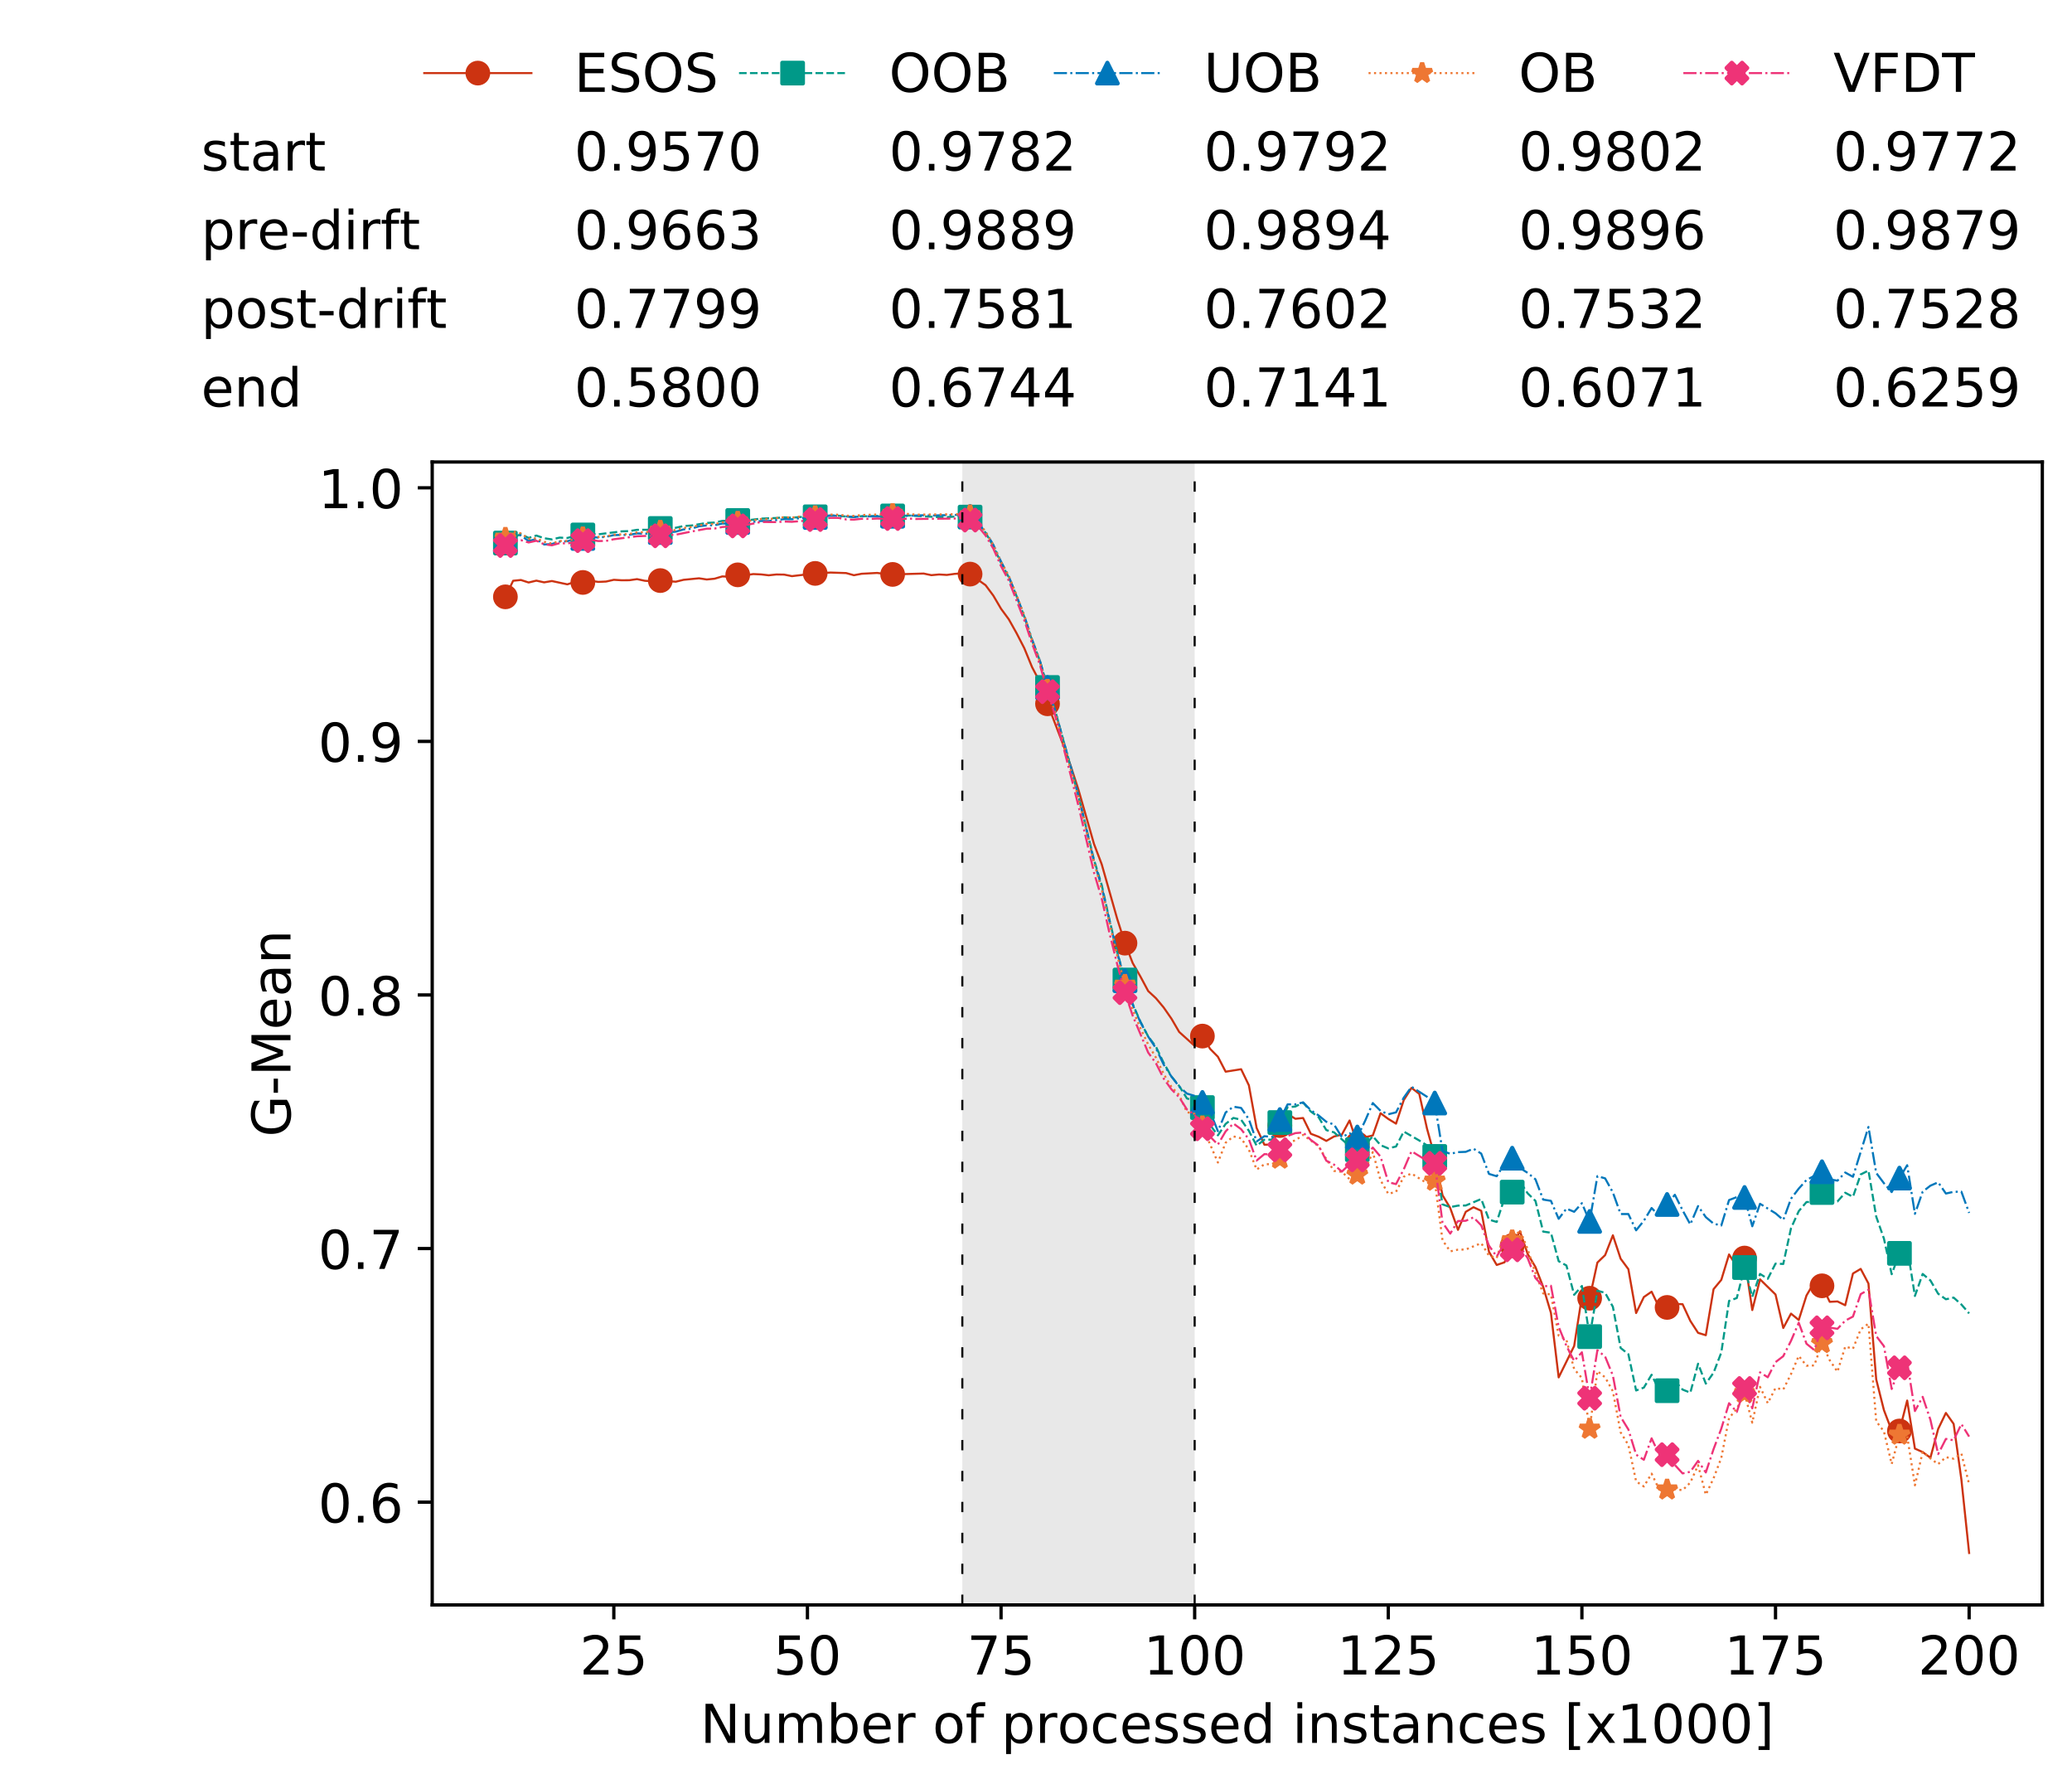 <?xml version="1.0" encoding="utf-8" standalone="no"?>
<!DOCTYPE svg PUBLIC "-//W3C//DTD SVG 1.1//EN"
  "http://www.w3.org/Graphics/SVG/1.1/DTD/svg11.dtd">
<!-- Created with matplotlib (https://matplotlib.org/) -->
<svg height="432.615pt" version="1.1" viewBox="0 0 502.65 432.615" width="502.65pt" xmlns="http://www.w3.org/2000/svg" xmlns:xlink="http://www.w3.org/1999/xlink">
 <defs>
  <style type="text/css">
*{stroke-linecap:butt;stroke-linejoin:round;white-space:pre;}
  </style>
 </defs>
 <g id="figure_1">
  <g id="patch_1">
   <path d="M 0 432.615 
L 502.65 432.615 
L 502.65 0 
L 0 0 
z
" style="fill:#ffffff;"/>
  </g>
  <g id="axes_1">
   <g id="patch_2">
    <path d="M 104.85 389.252 
L 495.45 389.252 
L 495.45 112.052 
L 104.85 112.052 
z
" style="fill:#ffffff;"/>
   </g>
   <g id="patch_3">
    <path clip-path="url(#p30161b89c9)" d="M 289.817 389.252 
L 289.817 112.052 
L 233.453 112.052 
L 233.453 389.252 
z
" style="fill:#d3d3d3;opacity:0.5;"/>
   </g>
   <g id="matplotlib.axis_1">
    <g id="xtick_1">
     <g id="line2d_1">
      <defs>
       <path d="M 0 0 
L 0 3.5 
" id="m6aa22b853b" style="stroke:#000000;stroke-width:0.8;"/>
      </defs>
      <g>
       <use style="stroke:#000000;stroke-width:0.8;" x="148.908" xlink:href="#m6aa22b853b" y="389.252"/>
      </g>
     </g>
     <g id="text_1">
      <!-- 25 -->
      <defs>
       <path d="M 19.188 8.297 
L 53.609 8.297 
L 53.609 0 
L 7.328 0 
L 7.328 8.297 
Q 12.938 14.109 22.625 23.891 
Q 32.328 33.688 34.812 36.531 
Q 39.547 41.844 41.422 45.531 
Q 43.312 49.219 43.312 52.781 
Q 43.312 58.594 39.234 62.25 
Q 35.156 65.922 28.609 65.922 
Q 23.969 65.922 18.812 64.312 
Q 13.672 62.703 7.812 59.422 
L 7.812 69.391 
Q 13.766 71.781 18.938 73 
Q 24.125 74.219 28.422 74.219 
Q 39.75 74.219 46.484 68.547 
Q 53.219 62.891 53.219 53.422 
Q 53.219 48.922 51.531 44.891 
Q 49.859 40.875 45.406 35.406 
Q 44.188 33.984 37.641 27.219 
Q 31.109 20.453 19.188 8.297 
z
" id="DejaVuSans-50"/>
       <path d="M 10.797 72.906 
L 49.516 72.906 
L 49.516 64.594 
L 19.828 64.594 
L 19.828 46.734 
Q 21.969 47.469 24.109 47.828 
Q 26.266 48.188 28.422 48.188 
Q 40.625 48.188 47.75 41.5 
Q 54.891 34.812 54.891 23.391 
Q 54.891 11.625 47.562 5.094 
Q 40.234 -1.422 26.906 -1.422 
Q 22.312 -1.422 17.547 -0.641 
Q 12.797 0.141 7.719 1.703 
L 7.719 11.625 
Q 12.109 9.234 16.797 8.062 
Q 21.484 6.891 26.703 6.891 
Q 35.156 6.891 40.078 11.328 
Q 45.016 15.766 45.016 23.391 
Q 45.016 31 40.078 35.438 
Q 35.156 39.891 26.703 39.891 
Q 22.75 39.891 18.812 39.016 
Q 14.891 38.141 10.797 36.281 
z
" id="DejaVuSans-53"/>
      </defs>
      <g transform="translate(140.636 406.13)scale(0.13 -0.13)">
       <use xlink:href="#DejaVuSans-50"/>
       <use x="63.623" xlink:href="#DejaVuSans-53"/>
      </g>
     </g>
    </g>
    <g id="xtick_2">
     <g id="line2d_2">
      <g>
       <use style="stroke:#000000;stroke-width:0.8;" x="195.877" xlink:href="#m6aa22b853b" y="389.252"/>
      </g>
     </g>
     <g id="text_2">
      <!-- 50 -->
      <defs>
       <path d="M 31.781 66.406 
Q 24.172 66.406 20.328 58.906 
Q 16.5 51.422 16.5 36.375 
Q 16.5 21.391 20.328 13.891 
Q 24.172 6.391 31.781 6.391 
Q 39.453 6.391 43.281 13.891 
Q 47.125 21.391 47.125 36.375 
Q 47.125 51.422 43.281 58.906 
Q 39.453 66.406 31.781 66.406 
z
M 31.781 74.219 
Q 44.047 74.219 50.516 64.516 
Q 56.984 54.828 56.984 36.375 
Q 56.984 17.969 50.516 8.266 
Q 44.047 -1.422 31.781 -1.422 
Q 19.531 -1.422 13.062 8.266 
Q 6.594 17.969 6.594 36.375 
Q 6.594 54.828 13.062 64.516 
Q 19.531 74.219 31.781 74.219 
z
" id="DejaVuSans-48"/>
      </defs>
      <g transform="translate(187.606 406.13)scale(0.13 -0.13)">
       <use xlink:href="#DejaVuSans-53"/>
       <use x="63.623" xlink:href="#DejaVuSans-48"/>
      </g>
     </g>
    </g>
    <g id="xtick_3">
     <g id="line2d_3">
      <g>
       <use style="stroke:#000000;stroke-width:0.8;" x="242.847" xlink:href="#m6aa22b853b" y="389.252"/>
      </g>
     </g>
     <g id="text_3">
      <!-- 75 -->
      <defs>
       <path d="M 8.203 72.906 
L 55.078 72.906 
L 55.078 68.703 
L 28.609 0 
L 18.312 0 
L 43.219 64.594 
L 8.203 64.594 
z
" id="DejaVuSans-55"/>
      </defs>
      <g transform="translate(234.576 406.13)scale(0.13 -0.13)">
       <use xlink:href="#DejaVuSans-55"/>
       <use x="63.623" xlink:href="#DejaVuSans-53"/>
      </g>
     </g>
    </g>
    <g id="xtick_4">
     <g id="line2d_4">
      <g>
       <use style="stroke:#000000;stroke-width:0.8;" x="289.817" xlink:href="#m6aa22b853b" y="389.252"/>
      </g>
     </g>
     <g id="text_4">
      <!-- 100 -->
      <defs>
       <path d="M 12.406 8.297 
L 28.516 8.297 
L 28.516 63.922 
L 10.984 60.406 
L 10.984 69.391 
L 28.422 72.906 
L 38.281 72.906 
L 38.281 8.297 
L 54.391 8.297 
L 54.391 0 
L 12.406 0 
z
" id="DejaVuSans-49"/>
      </defs>
      <g transform="translate(277.41 406.13)scale(0.13 -0.13)">
       <use xlink:href="#DejaVuSans-49"/>
       <use x="63.623" xlink:href="#DejaVuSans-48"/>
       <use x="127.246" xlink:href="#DejaVuSans-48"/>
      </g>
     </g>
    </g>
    <g id="xtick_5">
     <g id="line2d_5">
      <g>
       <use style="stroke:#000000;stroke-width:0.8;" x="336.786" xlink:href="#m6aa22b853b" y="389.252"/>
      </g>
     </g>
     <g id="text_5">
      <!-- 125 -->
      <g transform="translate(324.379 406.13)scale(0.13 -0.13)">
       <use xlink:href="#DejaVuSans-49"/>
       <use x="63.623" xlink:href="#DejaVuSans-50"/>
       <use x="127.246" xlink:href="#DejaVuSans-53"/>
      </g>
     </g>
    </g>
    <g id="xtick_6">
     <g id="line2d_6">
      <g>
       <use style="stroke:#000000;stroke-width:0.8;" x="383.756" xlink:href="#m6aa22b853b" y="389.252"/>
      </g>
     </g>
     <g id="text_6">
      <!-- 150 -->
      <g transform="translate(371.349 406.13)scale(0.13 -0.13)">
       <use xlink:href="#DejaVuSans-49"/>
       <use x="63.623" xlink:href="#DejaVuSans-53"/>
       <use x="127.246" xlink:href="#DejaVuSans-48"/>
      </g>
     </g>
    </g>
    <g id="xtick_7">
     <g id="line2d_7">
      <g>
       <use style="stroke:#000000;stroke-width:0.8;" x="430.726" xlink:href="#m6aa22b853b" y="389.252"/>
      </g>
     </g>
     <g id="text_7">
      <!-- 175 -->
      <g transform="translate(418.319 406.13)scale(0.13 -0.13)">
       <use xlink:href="#DejaVuSans-49"/>
       <use x="63.623" xlink:href="#DejaVuSans-55"/>
       <use x="127.246" xlink:href="#DejaVuSans-53"/>
      </g>
     </g>
    </g>
    <g id="xtick_8">
     <g id="line2d_8">
      <g>
       <use style="stroke:#000000;stroke-width:0.8;" x="477.695" xlink:href="#m6aa22b853b" y="389.252"/>
      </g>
     </g>
     <g id="text_8">
      <!-- 200 -->
      <g transform="translate(465.289 406.13)scale(0.13 -0.13)">
       <use xlink:href="#DejaVuSans-50"/>
       <use x="63.623" xlink:href="#DejaVuSans-48"/>
       <use x="127.246" xlink:href="#DejaVuSans-48"/>
      </g>
     </g>
    </g>
    <g id="text_9">
     <!-- Number of processed instances [x1000] -->
     <defs>
      <path d="M 9.812 72.906 
L 23.094 72.906 
L 55.422 11.922 
L 55.422 72.906 
L 64.984 72.906 
L 64.984 0 
L 51.703 0 
L 19.391 60.984 
L 19.391 0 
L 9.812 0 
z
" id="DejaVuSans-78"/>
      <path d="M 8.5 21.578 
L 8.5 54.688 
L 17.484 54.688 
L 17.484 21.922 
Q 17.484 14.156 20.5 10.266 
Q 23.531 6.391 29.594 6.391 
Q 36.859 6.391 41.078 11.031 
Q 45.312 15.672 45.312 23.688 
L 45.312 54.688 
L 54.297 54.688 
L 54.297 0 
L 45.312 0 
L 45.312 8.406 
Q 42.047 3.422 37.719 1 
Q 33.406 -1.422 27.688 -1.422 
Q 18.266 -1.422 13.375 4.438 
Q 8.5 10.297 8.5 21.578 
z
M 31.109 56 
z
" id="DejaVuSans-117"/>
      <path d="M 52 44.188 
Q 55.375 50.25 60.062 53.125 
Q 64.75 56 71.094 56 
Q 79.641 56 84.281 50.016 
Q 88.922 44.047 88.922 33.016 
L 88.922 0 
L 79.891 0 
L 79.891 32.719 
Q 79.891 40.578 77.094 44.375 
Q 74.312 48.188 68.609 48.188 
Q 61.625 48.188 57.562 43.547 
Q 53.516 38.922 53.516 30.906 
L 53.516 0 
L 44.484 0 
L 44.484 32.719 
Q 44.484 40.625 41.703 44.406 
Q 38.922 48.188 33.109 48.188 
Q 26.219 48.188 22.156 43.531 
Q 18.109 38.875 18.109 30.906 
L 18.109 0 
L 9.078 0 
L 9.078 54.688 
L 18.109 54.688 
L 18.109 46.188 
Q 21.188 51.219 25.484 53.609 
Q 29.781 56 35.688 56 
Q 41.656 56 45.828 52.969 
Q 50 49.953 52 44.188 
z
" id="DejaVuSans-109"/>
      <path d="M 48.688 27.297 
Q 48.688 37.203 44.609 42.844 
Q 40.531 48.484 33.406 48.484 
Q 26.266 48.484 22.188 42.844 
Q 18.109 37.203 18.109 27.297 
Q 18.109 17.391 22.188 11.75 
Q 26.266 6.109 33.406 6.109 
Q 40.531 6.109 44.609 11.75 
Q 48.688 17.391 48.688 27.297 
z
M 18.109 46.391 
Q 20.953 51.266 25.266 53.625 
Q 29.594 56 35.594 56 
Q 45.562 56 51.781 48.094 
Q 58.016 40.188 58.016 27.297 
Q 58.016 14.406 51.781 6.484 
Q 45.562 -1.422 35.594 -1.422 
Q 29.594 -1.422 25.266 0.953 
Q 20.953 3.328 18.109 8.203 
L 18.109 0 
L 9.078 0 
L 9.078 75.984 
L 18.109 75.984 
z
" id="DejaVuSans-98"/>
      <path d="M 56.203 29.594 
L 56.203 25.203 
L 14.891 25.203 
Q 15.484 15.922 20.484 11.062 
Q 25.484 6.203 34.422 6.203 
Q 39.594 6.203 44.453 7.469 
Q 49.312 8.734 54.109 11.281 
L 54.109 2.781 
Q 49.266 0.734 44.188 -0.344 
Q 39.109 -1.422 33.891 -1.422 
Q 20.797 -1.422 13.156 6.188 
Q 5.516 13.812 5.516 26.812 
Q 5.516 40.234 12.766 48.109 
Q 20.016 56 32.328 56 
Q 43.359 56 49.781 48.891 
Q 56.203 41.797 56.203 29.594 
z
M 47.219 32.234 
Q 47.125 39.594 43.094 43.984 
Q 39.062 48.391 32.422 48.391 
Q 24.906 48.391 20.391 44.141 
Q 15.875 39.891 15.188 32.172 
z
" id="DejaVuSans-101"/>
      <path d="M 41.109 46.297 
Q 39.594 47.172 37.812 47.578 
Q 36.031 48 33.891 48 
Q 26.266 48 22.188 43.047 
Q 18.109 38.094 18.109 28.812 
L 18.109 0 
L 9.078 0 
L 9.078 54.688 
L 18.109 54.688 
L 18.109 46.188 
Q 20.953 51.172 25.484 53.578 
Q 30.031 56 36.531 56 
Q 37.453 56 38.578 55.875 
Q 39.703 55.766 41.062 55.516 
z
" id="DejaVuSans-114"/>
      <path id="DejaVuSans-32"/>
      <path d="M 30.609 48.391 
Q 23.391 48.391 19.188 42.75 
Q 14.984 37.109 14.984 27.297 
Q 14.984 17.484 19.156 11.844 
Q 23.344 6.203 30.609 6.203 
Q 37.797 6.203 41.984 11.859 
Q 46.188 17.531 46.188 27.297 
Q 46.188 37.016 41.984 42.703 
Q 37.797 48.391 30.609 48.391 
z
M 30.609 56 
Q 42.328 56 49.016 48.375 
Q 55.719 40.766 55.719 27.297 
Q 55.719 13.875 49.016 6.219 
Q 42.328 -1.422 30.609 -1.422 
Q 18.844 -1.422 12.172 6.219 
Q 5.516 13.875 5.516 27.297 
Q 5.516 40.766 12.172 48.375 
Q 18.844 56 30.609 56 
z
" id="DejaVuSans-111"/>
      <path d="M 37.109 75.984 
L 37.109 68.5 
L 28.516 68.5 
Q 23.688 68.5 21.797 66.547 
Q 19.922 64.594 19.922 59.516 
L 19.922 54.688 
L 34.719 54.688 
L 34.719 47.703 
L 19.922 47.703 
L 19.922 0 
L 10.891 0 
L 10.891 47.703 
L 2.297 47.703 
L 2.297 54.688 
L 10.891 54.688 
L 10.891 58.5 
Q 10.891 67.625 15.141 71.797 
Q 19.391 75.984 28.609 75.984 
z
" id="DejaVuSans-102"/>
      <path d="M 18.109 8.203 
L 18.109 -20.797 
L 9.078 -20.797 
L 9.078 54.688 
L 18.109 54.688 
L 18.109 46.391 
Q 20.953 51.266 25.266 53.625 
Q 29.594 56 35.594 56 
Q 45.562 56 51.781 48.094 
Q 58.016 40.188 58.016 27.297 
Q 58.016 14.406 51.781 6.484 
Q 45.562 -1.422 35.594 -1.422 
Q 29.594 -1.422 25.266 0.953 
Q 20.953 3.328 18.109 8.203 
z
M 48.688 27.297 
Q 48.688 37.203 44.609 42.844 
Q 40.531 48.484 33.406 48.484 
Q 26.266 48.484 22.188 42.844 
Q 18.109 37.203 18.109 27.297 
Q 18.109 17.391 22.188 11.75 
Q 26.266 6.109 33.406 6.109 
Q 40.531 6.109 44.609 11.75 
Q 48.688 17.391 48.688 27.297 
z
" id="DejaVuSans-112"/>
      <path d="M 48.781 52.594 
L 48.781 44.188 
Q 44.969 46.297 41.141 47.344 
Q 37.312 48.391 33.406 48.391 
Q 24.656 48.391 19.812 42.844 
Q 14.984 37.312 14.984 27.297 
Q 14.984 17.281 19.812 11.734 
Q 24.656 6.203 33.406 6.203 
Q 37.312 6.203 41.141 7.25 
Q 44.969 8.297 48.781 10.406 
L 48.781 2.094 
Q 45.016 0.344 40.984 -0.531 
Q 36.969 -1.422 32.422 -1.422 
Q 20.062 -1.422 12.781 6.344 
Q 5.516 14.109 5.516 27.297 
Q 5.516 40.672 12.859 48.328 
Q 20.219 56 33.016 56 
Q 37.156 56 41.109 55.141 
Q 45.062 54.297 48.781 52.594 
z
" id="DejaVuSans-99"/>
      <path d="M 44.281 53.078 
L 44.281 44.578 
Q 40.484 46.531 36.375 47.5 
Q 32.281 48.484 27.875 48.484 
Q 21.188 48.484 17.844 46.438 
Q 14.5 44.391 14.5 40.281 
Q 14.5 37.156 16.891 35.375 
Q 19.281 33.594 26.516 31.984 
L 29.594 31.297 
Q 39.156 29.25 43.188 25.516 
Q 47.219 21.781 47.219 15.094 
Q 47.219 7.469 41.188 3.016 
Q 35.156 -1.422 24.609 -1.422 
Q 20.219 -1.422 15.453 -0.562 
Q 10.688 0.297 5.422 2 
L 5.422 11.281 
Q 10.406 8.688 15.234 7.391 
Q 20.062 6.109 24.812 6.109 
Q 31.156 6.109 34.562 8.281 
Q 37.984 10.453 37.984 14.406 
Q 37.984 18.062 35.516 20.016 
Q 33.062 21.969 24.703 23.781 
L 21.578 24.516 
Q 13.234 26.266 9.516 29.906 
Q 5.812 33.547 5.812 39.891 
Q 5.812 47.609 11.281 51.797 
Q 16.75 56 26.812 56 
Q 31.781 56 36.172 55.266 
Q 40.578 54.547 44.281 53.078 
z
" id="DejaVuSans-115"/>
      <path d="M 45.406 46.391 
L 45.406 75.984 
L 54.391 75.984 
L 54.391 0 
L 45.406 0 
L 45.406 8.203 
Q 42.578 3.328 38.25 0.953 
Q 33.938 -1.422 27.875 -1.422 
Q 17.969 -1.422 11.734 6.484 
Q 5.516 14.406 5.516 27.297 
Q 5.516 40.188 11.734 48.094 
Q 17.969 56 27.875 56 
Q 33.938 56 38.25 53.625 
Q 42.578 51.266 45.406 46.391 
z
M 14.797 27.297 
Q 14.797 17.391 18.875 11.75 
Q 22.953 6.109 30.078 6.109 
Q 37.203 6.109 41.297 11.75 
Q 45.406 17.391 45.406 27.297 
Q 45.406 37.203 41.297 42.844 
Q 37.203 48.484 30.078 48.484 
Q 22.953 48.484 18.875 42.844 
Q 14.797 37.203 14.797 27.297 
z
" id="DejaVuSans-100"/>
      <path d="M 9.422 54.688 
L 18.406 54.688 
L 18.406 0 
L 9.422 0 
z
M 9.422 75.984 
L 18.406 75.984 
L 18.406 64.594 
L 9.422 64.594 
z
" id="DejaVuSans-105"/>
      <path d="M 54.891 33.016 
L 54.891 0 
L 45.906 0 
L 45.906 32.719 
Q 45.906 40.484 42.875 44.328 
Q 39.844 48.188 33.797 48.188 
Q 26.516 48.188 22.312 43.547 
Q 18.109 38.922 18.109 30.906 
L 18.109 0 
L 9.078 0 
L 9.078 54.688 
L 18.109 54.688 
L 18.109 46.188 
Q 21.344 51.125 25.703 53.562 
Q 30.078 56 35.797 56 
Q 45.219 56 50.047 50.172 
Q 54.891 44.344 54.891 33.016 
z
" id="DejaVuSans-110"/>
      <path d="M 18.312 70.219 
L 18.312 54.688 
L 36.812 54.688 
L 36.812 47.703 
L 18.312 47.703 
L 18.312 18.016 
Q 18.312 11.328 20.141 9.422 
Q 21.969 7.516 27.594 7.516 
L 36.812 7.516 
L 36.812 0 
L 27.594 0 
Q 17.188 0 13.234 3.875 
Q 9.281 7.766 9.281 18.016 
L 9.281 47.703 
L 2.688 47.703 
L 2.688 54.688 
L 9.281 54.688 
L 9.281 70.219 
z
" id="DejaVuSans-116"/>
      <path d="M 34.281 27.484 
Q 23.391 27.484 19.188 25 
Q 14.984 22.516 14.984 16.5 
Q 14.984 11.719 18.141 8.906 
Q 21.297 6.109 26.703 6.109 
Q 34.188 6.109 38.703 11.406 
Q 43.219 16.703 43.219 25.484 
L 43.219 27.484 
z
M 52.203 31.203 
L 52.203 0 
L 43.219 0 
L 43.219 8.297 
Q 40.141 3.328 35.547 0.953 
Q 30.953 -1.422 24.312 -1.422 
Q 15.922 -1.422 10.953 3.297 
Q 6 8.016 6 15.922 
Q 6 25.141 12.172 29.828 
Q 18.359 34.516 30.609 34.516 
L 43.219 34.516 
L 43.219 35.406 
Q 43.219 41.609 39.141 45 
Q 35.062 48.391 27.688 48.391 
Q 23 48.391 18.547 47.266 
Q 14.109 46.141 10.016 43.891 
L 10.016 52.203 
Q 14.938 54.109 19.578 55.047 
Q 24.219 56 28.609 56 
Q 40.484 56 46.344 49.844 
Q 52.203 43.703 52.203 31.203 
z
" id="DejaVuSans-97"/>
      <path d="M 8.594 75.984 
L 29.297 75.984 
L 29.297 69 
L 17.578 69 
L 17.578 -6.203 
L 29.297 -6.203 
L 29.297 -13.188 
L 8.594 -13.188 
z
" id="DejaVuSans-91"/>
      <path d="M 54.891 54.688 
L 35.109 28.078 
L 55.906 0 
L 45.312 0 
L 29.391 21.484 
L 13.484 0 
L 2.875 0 
L 24.125 28.609 
L 4.688 54.688 
L 15.281 54.688 
L 29.781 35.203 
L 44.281 54.688 
z
" id="DejaVuSans-120"/>
      <path d="M 30.422 75.984 
L 30.422 -13.188 
L 9.719 -13.188 
L 9.719 -6.203 
L 21.391 -6.203 
L 21.391 69 
L 9.719 69 
L 9.719 75.984 
z
" id="DejaVuSans-93"/>
     </defs>
     <g transform="translate(169.881 422.711)scale(0.13 -0.13)">
      <use xlink:href="#DejaVuSans-78"/>
      <use x="74.805" xlink:href="#DejaVuSans-117"/>
      <use x="138.184" xlink:href="#DejaVuSans-109"/>
      <use x="235.596" xlink:href="#DejaVuSans-98"/>
      <use x="299.072" xlink:href="#DejaVuSans-101"/>
      <use x="360.596" xlink:href="#DejaVuSans-114"/>
      <use x="401.709" xlink:href="#DejaVuSans-32"/>
      <use x="433.496" xlink:href="#DejaVuSans-111"/>
      <use x="494.678" xlink:href="#DejaVuSans-102"/>
      <use x="529.883" xlink:href="#DejaVuSans-32"/>
      <use x="561.67" xlink:href="#DejaVuSans-112"/>
      <use x="625.146" xlink:href="#DejaVuSans-114"/>
      <use x="666.229" xlink:href="#DejaVuSans-111"/>
      <use x="727.41" xlink:href="#DejaVuSans-99"/>
      <use x="782.391" xlink:href="#DejaVuSans-101"/>
      <use x="843.914" xlink:href="#DejaVuSans-115"/>
      <use x="896.014" xlink:href="#DejaVuSans-115"/>
      <use x="948.113" xlink:href="#DejaVuSans-101"/>
      <use x="1009.637" xlink:href="#DejaVuSans-100"/>
      <use x="1073.113" xlink:href="#DejaVuSans-32"/>
      <use x="1104.9" xlink:href="#DejaVuSans-105"/>
      <use x="1132.684" xlink:href="#DejaVuSans-110"/>
      <use x="1196.062" xlink:href="#DejaVuSans-115"/>
      <use x="1248.162" xlink:href="#DejaVuSans-116"/>
      <use x="1287.371" xlink:href="#DejaVuSans-97"/>
      <use x="1348.65" xlink:href="#DejaVuSans-110"/>
      <use x="1412.029" xlink:href="#DejaVuSans-99"/>
      <use x="1467.01" xlink:href="#DejaVuSans-101"/>
      <use x="1528.533" xlink:href="#DejaVuSans-115"/>
      <use x="1580.633" xlink:href="#DejaVuSans-32"/>
      <use x="1612.42" xlink:href="#DejaVuSans-91"/>
      <use x="1651.434" xlink:href="#DejaVuSans-120"/>
      <use x="1710.613" xlink:href="#DejaVuSans-49"/>
      <use x="1774.236" xlink:href="#DejaVuSans-48"/>
      <use x="1837.859" xlink:href="#DejaVuSans-48"/>
      <use x="1901.482" xlink:href="#DejaVuSans-48"/>
      <use x="1965.105" xlink:href="#DejaVuSans-93"/>
     </g>
    </g>
   </g>
   <g id="matplotlib.axis_2">
    <g id="ytick_1">
     <g id="line2d_9">
      <defs>
       <path d="M 0 0 
L -3.5 0 
" id="mf625dadf72" style="stroke:#000000;stroke-width:0.8;"/>
      </defs>
      <g>
       <use style="stroke:#000000;stroke-width:0.8;" x="104.85" xlink:href="#mf625dadf72" y="364.321"/>
      </g>
     </g>
     <g id="text_10">
      <!-- 0.6 -->
      <defs>
       <path d="M 10.688 12.406 
L 21 12.406 
L 21 0 
L 10.688 0 
z
" id="DejaVuSans-46"/>
       <path d="M 33.016 40.375 
Q 26.375 40.375 22.484 35.828 
Q 18.609 31.297 18.609 23.391 
Q 18.609 15.531 22.484 10.953 
Q 26.375 6.391 33.016 6.391 
Q 39.656 6.391 43.531 10.953 
Q 47.406 15.531 47.406 23.391 
Q 47.406 31.297 43.531 35.828 
Q 39.656 40.375 33.016 40.375 
z
M 52.594 71.297 
L 52.594 62.312 
Q 48.875 64.062 45.094 64.984 
Q 41.312 65.922 37.594 65.922 
Q 27.828 65.922 22.672 59.328 
Q 17.531 52.734 16.797 39.406 
Q 19.672 43.656 24.016 45.922 
Q 28.375 48.188 33.594 48.188 
Q 44.578 48.188 50.953 41.516 
Q 57.328 34.859 57.328 23.391 
Q 57.328 12.156 50.688 5.359 
Q 44.047 -1.422 33.016 -1.422 
Q 20.359 -1.422 13.672 8.266 
Q 6.984 17.969 6.984 36.375 
Q 6.984 53.656 15.188 63.938 
Q 23.391 74.219 37.203 74.219 
Q 40.922 74.219 44.703 73.484 
Q 48.484 72.75 52.594 71.297 
z
" id="DejaVuSans-54"/>
      </defs>
      <g transform="translate(77.176 369.26)scale(0.13 -0.13)">
       <use xlink:href="#DejaVuSans-48"/>
       <use x="63.623" xlink:href="#DejaVuSans-46"/>
       <use x="95.41" xlink:href="#DejaVuSans-54"/>
      </g>
     </g>
    </g>
    <g id="ytick_2">
     <g id="line2d_10">
      <g>
       <use style="stroke:#000000;stroke-width:0.8;" x="104.85" xlink:href="#mf625dadf72" y="302.818"/>
      </g>
     </g>
     <g id="text_11">
      <!-- 0.7 -->
      <g transform="translate(77.176 307.757)scale(0.13 -0.13)">
       <use xlink:href="#DejaVuSans-48"/>
       <use x="63.623" xlink:href="#DejaVuSans-46"/>
       <use x="95.41" xlink:href="#DejaVuSans-55"/>
      </g>
     </g>
    </g>
    <g id="ytick_3">
     <g id="line2d_11">
      <g>
       <use style="stroke:#000000;stroke-width:0.8;" x="104.85" xlink:href="#mf625dadf72" y="241.315"/>
      </g>
     </g>
     <g id="text_12">
      <!-- 0.8 -->
      <defs>
       <path d="M 31.781 34.625 
Q 24.75 34.625 20.719 30.859 
Q 16.703 27.094 16.703 20.516 
Q 16.703 13.922 20.719 10.156 
Q 24.75 6.391 31.781 6.391 
Q 38.812 6.391 42.859 10.172 
Q 46.922 13.969 46.922 20.516 
Q 46.922 27.094 42.891 30.859 
Q 38.875 34.625 31.781 34.625 
z
M 21.922 38.812 
Q 15.578 40.375 12.031 44.719 
Q 8.5 49.078 8.5 55.328 
Q 8.5 64.062 14.719 69.141 
Q 20.953 74.219 31.781 74.219 
Q 42.672 74.219 48.875 69.141 
Q 55.078 64.062 55.078 55.328 
Q 55.078 49.078 51.531 44.719 
Q 48 40.375 41.703 38.812 
Q 48.828 37.156 52.797 32.312 
Q 56.781 27.484 56.781 20.516 
Q 56.781 9.906 50.312 4.234 
Q 43.844 -1.422 31.781 -1.422 
Q 19.734 -1.422 13.25 4.234 
Q 6.781 9.906 6.781 20.516 
Q 6.781 27.484 10.781 32.312 
Q 14.797 37.156 21.922 38.812 
z
M 18.312 54.391 
Q 18.312 48.734 21.844 45.562 
Q 25.391 42.391 31.781 42.391 
Q 38.141 42.391 41.719 45.562 
Q 45.312 48.734 45.312 54.391 
Q 45.312 60.062 41.719 63.234 
Q 38.141 66.406 31.781 66.406 
Q 25.391 66.406 21.844 63.234 
Q 18.312 60.062 18.312 54.391 
z
" id="DejaVuSans-56"/>
      </defs>
      <g transform="translate(77.176 246.254)scale(0.13 -0.13)">
       <use xlink:href="#DejaVuSans-48"/>
       <use x="63.623" xlink:href="#DejaVuSans-46"/>
       <use x="95.41" xlink:href="#DejaVuSans-56"/>
      </g>
     </g>
    </g>
    <g id="ytick_4">
     <g id="line2d_12">
      <g>
       <use style="stroke:#000000;stroke-width:0.8;" x="104.85" xlink:href="#mf625dadf72" y="179.812"/>
      </g>
     </g>
     <g id="text_13">
      <!-- 0.9 -->
      <defs>
       <path d="M 10.984 1.516 
L 10.984 10.5 
Q 14.703 8.734 18.5 7.812 
Q 22.312 6.891 25.984 6.891 
Q 35.75 6.891 40.891 13.453 
Q 46.047 20.016 46.781 33.406 
Q 43.953 29.203 39.594 26.953 
Q 35.25 24.703 29.984 24.703 
Q 19.047 24.703 12.672 31.312 
Q 6.297 37.938 6.297 49.422 
Q 6.297 60.641 12.938 67.422 
Q 19.578 74.219 30.609 74.219 
Q 43.266 74.219 49.922 64.516 
Q 56.594 54.828 56.594 36.375 
Q 56.594 19.141 48.406 8.859 
Q 40.234 -1.422 26.422 -1.422 
Q 22.703 -1.422 18.891 -0.688 
Q 15.094 0.047 10.984 1.516 
z
M 30.609 32.422 
Q 37.25 32.422 41.125 36.953 
Q 45.016 41.5 45.016 49.422 
Q 45.016 57.281 41.125 61.844 
Q 37.25 66.406 30.609 66.406 
Q 23.969 66.406 20.094 61.844 
Q 16.219 57.281 16.219 49.422 
Q 16.219 41.5 20.094 36.953 
Q 23.969 32.422 30.609 32.422 
z
" id="DejaVuSans-57"/>
      </defs>
      <g transform="translate(77.176 184.751)scale(0.13 -0.13)">
       <use xlink:href="#DejaVuSans-48"/>
       <use x="63.623" xlink:href="#DejaVuSans-46"/>
       <use x="95.41" xlink:href="#DejaVuSans-57"/>
      </g>
     </g>
    </g>
    <g id="ytick_5">
     <g id="line2d_13">
      <g>
       <use style="stroke:#000000;stroke-width:0.8;" x="104.85" xlink:href="#mf625dadf72" y="118.309"/>
      </g>
     </g>
     <g id="text_14">
      <!-- 1.0 -->
      <g transform="translate(77.176 123.248)scale(0.13 -0.13)">
       <use xlink:href="#DejaVuSans-49"/>
       <use x="63.623" xlink:href="#DejaVuSans-46"/>
       <use x="95.41" xlink:href="#DejaVuSans-48"/>
      </g>
     </g>
    </g>
    <g id="text_15">
     <!-- G-Mean -->
     <defs>
      <path d="M 59.516 10.406 
L 59.516 29.984 
L 43.406 29.984 
L 43.406 38.094 
L 69.281 38.094 
L 69.281 6.781 
Q 63.578 2.734 56.688 0.656 
Q 49.812 -1.422 42 -1.422 
Q 24.906 -1.422 15.25 8.562 
Q 5.609 18.562 5.609 36.375 
Q 5.609 54.25 15.25 64.234 
Q 24.906 74.219 42 74.219 
Q 49.125 74.219 55.547 72.453 
Q 61.969 70.703 67.391 67.281 
L 67.391 56.781 
Q 61.922 61.422 55.766 63.766 
Q 49.609 66.109 42.828 66.109 
Q 29.438 66.109 22.719 58.641 
Q 16.016 51.172 16.016 36.375 
Q 16.016 21.625 22.719 14.156 
Q 29.438 6.688 42.828 6.688 
Q 48.047 6.688 52.141 7.594 
Q 56.25 8.5 59.516 10.406 
z
" id="DejaVuSans-71"/>
      <path d="M 4.891 31.391 
L 31.203 31.391 
L 31.203 23.391 
L 4.891 23.391 
z
" id="DejaVuSans-45"/>
      <path d="M 9.812 72.906 
L 24.516 72.906 
L 43.109 23.297 
L 61.812 72.906 
L 76.516 72.906 
L 76.516 0 
L 66.891 0 
L 66.891 64.016 
L 48.094 14.016 
L 38.188 14.016 
L 19.391 64.016 
L 19.391 0 
L 9.812 0 
z
" id="DejaVuSans-77"/>
     </defs>
     <g transform="translate(70.472 275.744)rotate(-90)scale(0.13 -0.13)">
      <use xlink:href="#DejaVuSans-71"/>
      <use x="77.49" xlink:href="#DejaVuSans-45"/>
      <use x="113.574" xlink:href="#DejaVuSans-77"/>
      <use x="199.854" xlink:href="#DejaVuSans-101"/>
      <use x="261.377" xlink:href="#DejaVuSans-97"/>
      <use x="322.656" xlink:href="#DejaVuSans-110"/>
     </g>
    </g>
   </g>
   <g id="line2d_14"/>
   <g id="line2d_15"/>
   <g id="line2d_16"/>
   <g id="line2d_17"/>
   <g id="line2d_18"/>
   <g id="line2d_19">
    <path clip-path="url(#p30161b89c9)" d="M 122.605 144.754 
L 124.483 140.857 
L 126.362 140.668 
L 128.241 141.273 
L 130.12 140.825 
L 131.998 141.241 
L 133.877 140.92 
L 137.635 141.723 
L 139.514 141.111 
L 141.392 141.262 
L 143.271 140.855 
L 145.15 141.13 
L 147.029 141.045 
L 148.908 140.623 
L 150.786 140.736 
L 152.665 140.725 
L 154.544 140.458 
L 156.423 140.856 
L 158.302 140.987 
L 160.18 140.812 
L 163.938 141.084 
L 165.817 140.624 
L 169.574 140.255 
L 171.453 140.543 
L 173.332 140.359 
L 175.211 139.802 
L 177.089 139.87 
L 178.968 139.42 
L 180.847 139.514 
L 182.726 139.229 
L 184.605 139.313 
L 186.483 139.527 
L 188.362 139.33 
L 190.241 139.364 
L 192.12 139.734 
L 197.756 139.07 
L 201.514 138.862 
L 205.271 138.989 
L 207.15 139.511 
L 209.029 139.157 
L 212.786 138.957 
L 214.665 139.202 
L 216.544 139.317 
L 224.059 139.104 
L 225.938 139.497 
L 227.817 139.33 
L 229.695 139.44 
L 231.574 139.185 
L 233.453 139.045 
L 235.332 139.24 
L 239.089 141.923 
L 240.968 144.45 
L 242.847 147.65 
L 244.726 150.203 
L 246.605 153.558 
L 248.483 157.2 
L 250.362 161.787 
L 252.241 165.368 
L 254.12 170.694 
L 257.877 180.499 
L 259.756 185.796 
L 261.635 191.567 
L 265.392 204.683 
L 267.271 209.629 
L 271.029 222.872 
L 272.908 228.746 
L 274.786 233.582 
L 276.665 236.859 
L 278.544 240.369 
L 280.423 242.105 
L 282.302 244.356 
L 284.18 247.063 
L 286.059 250.285 
L 289.817 253.666 
L 291.695 251.287 
L 293.574 254.399 
L 295.453 256.3 
L 297.332 259.918 
L 301.089 259.323 
L 302.968 263.227 
L 304.847 273.565 
L 306.726 277.628 
L 308.605 277.602 
L 310.483 272.986 
L 312.362 270.169 
L 314.241 271.344 
L 316.12 271.152 
L 317.998 274.982 
L 319.877 275.69 
L 321.756 276.709 
L 323.635 275.633 
L 325.514 275.193 
L 327.392 271.755 
L 329.271 277.457 
L 331.15 275.817 
L 333.029 275.392 
L 334.908 269.996 
L 336.786 271.381 
L 338.665 272.523 
L 340.544 266.804 
L 342.423 263.843 
L 344.302 265.296 
L 346.18 273.733 
L 348.059 280.539 
L 349.938 289.871 
L 351.817 292.997 
L 353.695 298.282 
L 355.574 293.911 
L 357.453 292.792 
L 359.332 293.662 
L 361.211 303.58 
L 363.089 306.798 
L 364.968 306.162 
L 366.847 302.115 
L 368.726 298.636 
L 370.605 304.136 
L 372.483 307.29 
L 374.362 312.113 
L 376.241 318.411 
L 378.12 334.065 
L 381.877 326.451 
L 383.756 314.471 
L 385.635 314.864 
L 387.514 306.215 
L 389.392 304.406 
L 391.271 299.604 
L 393.15 305.275 
L 395.029 307.815 
L 396.908 318.459 
L 398.786 314.58 
L 400.665 313.281 
L 402.544 317.174 
L 404.423 317.094 
L 406.302 316.242 
L 408.18 316.316 
L 410.059 320.363 
L 411.938 323.259 
L 413.817 323.836 
L 415.695 312.671 
L 417.574 310.407 
L 419.453 304.246 
L 421.332 307.136 
L 423.211 305.12 
L 425.089 317.732 
L 426.968 310.283 
L 430.726 313.958 
L 432.605 322.083 
L 434.483 318.599 
L 436.362 320.142 
L 438.241 314.203 
L 440.12 311.002 
L 441.998 311.855 
L 443.877 315.736 
L 445.756 315.644 
L 447.635 316.568 
L 449.514 308.868 
L 451.392 307.752 
L 453.271 311.3 
L 455.15 334.539 
L 457.029 342.018 
L 458.908 346.95 
L 460.786 347.069 
L 462.665 339.678 
L 464.544 351.338 
L 466.423 352.176 
L 468.302 353.552 
L 470.18 346.575 
L 472.059 342.685 
L 473.938 345.343 
L 475.817 358.846 
L 477.695 376.652 
L 477.695 376.652 
" style="fill:none;stroke:#cc3311;stroke-linecap:square;stroke-width:0.5;"/>
    <defs>
     <path d="M 0 2.5 
C 0.663 2.5 1.299 2.237 1.768 1.768 
C 2.237 1.299 2.5 0.663 2.5 0 
C 2.5 -0.663 2.237 -1.299 1.768 -1.768 
C 1.299 -2.237 0.663 -2.5 0 -2.5 
C -0.663 -2.5 -1.299 -2.237 -1.768 -1.768 
C -2.237 -1.299 -2.5 -0.663 -2.5 0 
C -2.5 0.663 -2.237 1.299 -1.768 1.768 
C -1.299 2.237 -0.663 2.5 0 2.5 
z
" id="mc960fc96b8" style="stroke:#cc3311;"/>
    </defs>
    <g clip-path="url(#p30161b89c9)">
     <use style="fill:#cc3311;stroke:#cc3311;" x="122.605" xlink:href="#mc960fc96b8" y="144.754"/>
     <use style="fill:#cc3311;stroke:#cc3311;" x="141.392" xlink:href="#mc960fc96b8" y="141.262"/>
     <use style="fill:#cc3311;stroke:#cc3311;" x="160.18" xlink:href="#mc960fc96b8" y="140.812"/>
     <use style="fill:#cc3311;stroke:#cc3311;" x="178.968" xlink:href="#mc960fc96b8" y="139.42"/>
     <use style="fill:#cc3311;stroke:#cc3311;" x="197.756" xlink:href="#mc960fc96b8" y="139.07"/>
     <use style="fill:#cc3311;stroke:#cc3311;" x="216.544" xlink:href="#mc960fc96b8" y="139.317"/>
     <use style="fill:#cc3311;stroke:#cc3311;" x="235.332" xlink:href="#mc960fc96b8" y="139.24"/>
     <use style="fill:#cc3311;stroke:#cc3311;" x="254.12" xlink:href="#mc960fc96b8" y="170.694"/>
     <use style="fill:#cc3311;stroke:#cc3311;" x="272.908" xlink:href="#mc960fc96b8" y="228.746"/>
     <use style="fill:#cc3311;stroke:#cc3311;" x="291.695" xlink:href="#mc960fc96b8" y="251.287"/>
     <use style="fill:#cc3311;stroke:#cc3311;" x="310.483" xlink:href="#mc960fc96b8" y="272.986"/>
     <use style="fill:#cc3311;stroke:#cc3311;" x="329.271" xlink:href="#mc960fc96b8" y="277.457"/>
     <use style="fill:#cc3311;stroke:#cc3311;" x="348.059" xlink:href="#mc960fc96b8" y="280.539"/>
     <use style="fill:#cc3311;stroke:#cc3311;" x="366.847" xlink:href="#mc960fc96b8" y="302.115"/>
     <use style="fill:#cc3311;stroke:#cc3311;" x="385.635" xlink:href="#mc960fc96b8" y="314.864"/>
     <use style="fill:#cc3311;stroke:#cc3311;" x="404.423" xlink:href="#mc960fc96b8" y="317.094"/>
     <use style="fill:#cc3311;stroke:#cc3311;" x="423.211" xlink:href="#mc960fc96b8" y="305.12"/>
     <use style="fill:#cc3311;stroke:#cc3311;" x="441.998" xlink:href="#mc960fc96b8" y="311.855"/>
     <use style="fill:#cc3311;stroke:#cc3311;" x="460.786" xlink:href="#mc960fc96b8" y="347.069"/>
    </g>
   </g>
   <g id="line2d_20"/>
   <g id="line2d_21"/>
   <g id="line2d_22"/>
   <g id="line2d_23"/>
   <g id="line2d_24">
    <path clip-path="url(#p30161b89c9)" d="M 122.605 131.705 
L 124.483 130.414 
L 126.362 129.531 
L 128.241 130.467 
L 130.12 129.893 
L 131.998 130.533 
L 133.877 130.824 
L 135.756 130.389 
L 137.635 130.478 
L 139.514 129.975 
L 143.271 129.467 
L 145.15 129.587 
L 148.908 129.118 
L 150.786 128.873 
L 152.665 128.804 
L 154.544 128.496 
L 158.302 128.479 
L 160.18 128.177 
L 162.059 128.015 
L 163.938 128.002 
L 165.817 127.584 
L 167.695 127.463 
L 171.453 126.823 
L 173.332 126.735 
L 175.211 126.337 
L 180.847 126.244 
L 184.605 125.782 
L 188.362 125.631 
L 190.241 125.467 
L 192.12 125.558 
L 195.877 125.26 
L 197.756 125.345 
L 201.514 125.002 
L 203.392 125.071 
L 205.271 125.293 
L 207.15 125.366 
L 209.029 125.188 
L 210.908 125.215 
L 212.786 125.13 
L 214.665 125.275 
L 216.544 125.137 
L 218.423 125.202 
L 220.302 125.017 
L 227.817 125.437 
L 229.695 125.427 
L 233.453 125.158 
L 235.332 125.416 
L 237.211 127.033 
L 239.089 129.187 
L 240.968 132.486 
L 242.847 136.537 
L 244.726 140.018 
L 246.605 144.562 
L 248.483 149.593 
L 250.362 155.309 
L 252.241 160.2 
L 254.12 166.74 
L 255.998 172.422 
L 259.756 186.072 
L 261.635 193.062 
L 265.392 208.53 
L 267.271 214.647 
L 269.15 223.094 
L 271.029 230.951 
L 272.908 237.695 
L 274.786 243.5 
L 276.665 247.805 
L 278.544 251.381 
L 280.423 253.864 
L 282.302 257.801 
L 284.18 261.082 
L 286.059 263.382 
L 287.938 266.404 
L 289.817 267.066 
L 291.695 268.628 
L 293.574 272.884 
L 295.453 275.352 
L 297.332 272.58 
L 299.211 271.136 
L 301.089 271.573 
L 302.968 274.262 
L 304.847 277.868 
L 306.726 276.425 
L 308.605 276.391 
L 310.483 272.254 
L 312.362 268.553 
L 314.241 268.371 
L 316.12 267.416 
L 317.998 269.589 
L 319.877 270.962 
L 321.756 274.085 
L 323.635 274.634 
L 327.392 277.998 
L 329.271 278.838 
L 331.15 277.745 
L 333.029 275.566 
L 334.908 277.738 
L 336.786 278.526 
L 338.665 278.067 
L 340.544 274.443 
L 344.302 276.608 
L 346.18 277.792 
L 348.059 280.477 
L 349.938 292.1 
L 351.817 292.765 
L 353.695 292.407 
L 355.574 292.376 
L 359.332 290.798 
L 361.211 295.795 
L 363.089 296.366 
L 364.968 290.639 
L 366.847 289.129 
L 368.726 286.585 
L 370.605 289.434 
L 372.483 291.245 
L 374.362 298.703 
L 376.241 298.98 
L 378.12 305.884 
L 379.998 306.922 
L 381.877 314.035 
L 383.756 311.896 
L 385.635 324.174 
L 387.514 313.032 
L 389.392 313.563 
L 391.271 316.938 
L 393.15 326.927 
L 395.029 328.434 
L 396.908 337.237 
L 398.786 336.54 
L 400.665 333.422 
L 402.544 337.316 
L 404.423 337.292 
L 406.302 334.935 
L 408.18 337.019 
L 410.059 337.779 
L 411.938 330.748 
L 413.817 335.58 
L 415.695 332.938 
L 417.574 328.023 
L 419.453 315.51 
L 421.332 314.819 
L 423.211 307.417 
L 425.089 314.525 
L 426.968 308.97 
L 428.847 310.153 
L 430.726 306.472 
L 432.605 306.554 
L 434.483 297.891 
L 436.362 293.747 
L 438.241 291.539 
L 440.12 291.501 
L 441.998 289.219 
L 443.877 291.085 
L 445.756 291.39 
L 447.635 289.279 
L 449.514 290.275 
L 451.392 284.844 
L 453.271 283.896 
L 455.15 295.056 
L 457.029 300.417 
L 458.908 309.037 
L 460.786 303.981 
L 462.665 302.441 
L 464.544 314.317 
L 466.423 308.975 
L 468.302 310.552 
L 470.18 313.777 
L 472.059 315.113 
L 473.938 314.714 
L 475.817 316.385 
L 477.695 318.544 
L 477.695 318.544 
" style="fill:none;stroke:#009988;stroke-dasharray:1.85,0.8;stroke-dashoffset:0;stroke-width:0.5;"/>
    <defs>
     <path d="M -2.5 2.5 
L 2.5 2.5 
L 2.5 -2.5 
L -2.5 -2.5 
z
" id="m52e5be7549" style="stroke:#009988;stroke-linejoin:miter;"/>
    </defs>
    <g clip-path="url(#p30161b89c9)">
     <use style="fill:#009988;stroke:#009988;stroke-linejoin:miter;" x="122.605" xlink:href="#m52e5be7549" y="131.705"/>
     <use style="fill:#009988;stroke:#009988;stroke-linejoin:miter;" x="141.392" xlink:href="#m52e5be7549" y="129.754"/>
     <use style="fill:#009988;stroke:#009988;stroke-linejoin:miter;" x="160.18" xlink:href="#m52e5be7549" y="128.177"/>
     <use style="fill:#009988;stroke:#009988;stroke-linejoin:miter;" x="178.968" xlink:href="#m52e5be7549" y="126.237"/>
     <use style="fill:#009988;stroke:#009988;stroke-linejoin:miter;" x="197.756" xlink:href="#m52e5be7549" y="125.345"/>
     <use style="fill:#009988;stroke:#009988;stroke-linejoin:miter;" x="216.544" xlink:href="#m52e5be7549" y="125.137"/>
     <use style="fill:#009988;stroke:#009988;stroke-linejoin:miter;" x="235.332" xlink:href="#m52e5be7549" y="125.416"/>
     <use style="fill:#009988;stroke:#009988;stroke-linejoin:miter;" x="254.12" xlink:href="#m52e5be7549" y="166.74"/>
     <use style="fill:#009988;stroke:#009988;stroke-linejoin:miter;" x="272.908" xlink:href="#m52e5be7549" y="237.695"/>
     <use style="fill:#009988;stroke:#009988;stroke-linejoin:miter;" x="291.695" xlink:href="#m52e5be7549" y="268.628"/>
     <use style="fill:#009988;stroke:#009988;stroke-linejoin:miter;" x="310.483" xlink:href="#m52e5be7549" y="272.254"/>
     <use style="fill:#009988;stroke:#009988;stroke-linejoin:miter;" x="329.271" xlink:href="#m52e5be7549" y="278.838"/>
     <use style="fill:#009988;stroke:#009988;stroke-linejoin:miter;" x="348.059" xlink:href="#m52e5be7549" y="280.477"/>
     <use style="fill:#009988;stroke:#009988;stroke-linejoin:miter;" x="366.847" xlink:href="#m52e5be7549" y="289.129"/>
     <use style="fill:#009988;stroke:#009988;stroke-linejoin:miter;" x="385.635" xlink:href="#m52e5be7549" y="324.174"/>
     <use style="fill:#009988;stroke:#009988;stroke-linejoin:miter;" x="404.423" xlink:href="#m52e5be7549" y="337.292"/>
     <use style="fill:#009988;stroke:#009988;stroke-linejoin:miter;" x="423.211" xlink:href="#m52e5be7549" y="307.417"/>
     <use style="fill:#009988;stroke:#009988;stroke-linejoin:miter;" x="441.998" xlink:href="#m52e5be7549" y="289.219"/>
     <use style="fill:#009988;stroke:#009988;stroke-linejoin:miter;" x="460.786" xlink:href="#m52e5be7549" y="303.981"/>
    </g>
   </g>
   <g id="line2d_25"/>
   <g id="line2d_26"/>
   <g id="line2d_27"/>
   <g id="line2d_28"/>
   <g id="line2d_29">
    <path clip-path="url(#p30161b89c9)" d="M 122.605 131.081 
L 124.483 129.472 
L 126.362 129.877 
L 128.241 131.212 
L 130.12 130.732 
L 131.998 132.055 
L 133.877 131.949 
L 135.756 131.364 
L 137.635 131.276 
L 139.514 130.694 
L 141.392 130.587 
L 143.271 130.23 
L 145.15 130.386 
L 147.029 130.193 
L 148.908 129.777 
L 152.665 129.718 
L 154.544 129.36 
L 156.423 129.446 
L 160.18 129.143 
L 162.059 129.106 
L 163.938 128.947 
L 165.817 128.4 
L 167.695 128.219 
L 169.574 127.649 
L 171.453 127.424 
L 173.332 127.401 
L 175.211 126.972 
L 177.089 126.985 
L 178.968 126.713 
L 180.847 126.781 
L 184.605 126.347 
L 186.483 126.374 
L 190.241 125.901 
L 192.12 125.93 
L 193.998 125.677 
L 197.756 125.5 
L 201.514 125.065 
L 203.392 125.105 
L 207.15 125.404 
L 209.029 125.226 
L 214.665 125.253 
L 224.059 124.97 
L 225.938 125.036 
L 233.453 124.853 
L 235.332 125.263 
L 237.211 126.876 
L 239.089 129.015 
L 240.968 132.112 
L 242.847 136.206 
L 244.726 139.796 
L 248.483 149.334 
L 250.362 155.06 
L 252.241 160.133 
L 254.12 166.734 
L 255.998 172.507 
L 259.756 185.984 
L 261.635 193.023 
L 265.392 208.89 
L 267.271 215.13 
L 269.15 223.363 
L 271.029 231.055 
L 272.908 237.855 
L 274.786 243.692 
L 276.665 247.919 
L 278.544 251.413 
L 280.423 254.23 
L 282.302 258.206 
L 284.18 261.093 
L 286.059 263.539 
L 287.938 265.235 
L 289.817 265.789 
L 291.695 267.374 
L 293.574 269.662 
L 295.453 274.349 
L 297.332 269.806 
L 299.211 268.41 
L 301.089 268.716 
L 302.968 271.468 
L 304.847 276.845 
L 306.726 275.566 
L 308.605 275.741 
L 310.483 271.53 
L 312.362 267.843 
L 314.241 267.857 
L 316.12 267.363 
L 317.998 269.268 
L 319.877 270.527 
L 321.756 272.076 
L 323.635 272.752 
L 325.514 275.792 
L 327.392 274.852 
L 329.271 275.757 
L 331.15 271.884 
L 333.029 267.532 
L 334.908 269.417 
L 336.786 270.253 
L 338.665 269.783 
L 340.544 266.218 
L 342.423 263.581 
L 346.18 266.006 
L 348.059 267.522 
L 349.938 279.151 
L 351.817 279.838 
L 353.695 279.431 
L 355.574 279.366 
L 357.453 278.597 
L 359.332 279.786 
L 361.211 284.708 
L 363.089 285.276 
L 364.968 282.297 
L 366.847 280.9 
L 368.726 283.264 
L 370.605 284.47 
L 372.483 286.014 
L 374.362 290.943 
L 376.241 291.244 
L 378.12 295.603 
L 379.998 293.133 
L 381.877 293.902 
L 383.756 291.809 
L 385.635 296.237 
L 387.514 285.253 
L 389.392 285.793 
L 391.271 289.215 
L 393.15 294.444 
L 395.029 294.446 
L 396.908 298.395 
L 398.786 296.075 
L 400.665 292.978 
L 402.544 294.939 
L 404.423 292.123 
L 406.302 289.77 
L 408.18 293.534 
L 410.059 296.961 
L 411.938 292.518 
L 413.817 295.199 
L 415.695 296.771 
L 417.574 297.228 
L 419.453 291.057 
L 421.332 290.336 
L 423.211 290.428 
L 425.089 297.41 
L 426.968 291.958 
L 430.726 294.262 
L 432.605 295.88 
L 434.483 290.732 
L 436.362 288.276 
L 438.241 286.191 
L 441.998 284.188 
L 443.877 286.028 
L 445.756 286.35 
L 447.635 284.375 
L 449.514 285.412 
L 453.271 273.327 
L 455.15 284.467 
L 457.029 286.972 
L 458.908 289.122 
L 460.786 285.727 
L 462.665 282.606 
L 464.544 294.394 
L 466.423 289.026 
L 468.302 287.567 
L 470.18 286.749 
L 472.059 289.474 
L 473.938 289.053 
L 475.817 289.028 
L 477.695 294.174 
L 477.695 294.174 
" style="fill:none;stroke:#0077bb;stroke-dasharray:3.2,0.8,0.5,0.8;stroke-dashoffset:0;stroke-width:0.5;"/>
    <defs>
     <path d="M 0 -2.5 
L -2.5 2.5 
L 2.5 2.5 
z
" id="m971051c03e" style="stroke:#0077bb;stroke-linejoin:miter;"/>
    </defs>
    <g clip-path="url(#p30161b89c9)">
     <use style="fill:#0077bb;stroke:#0077bb;stroke-linejoin:miter;" x="122.605" xlink:href="#m971051c03e" y="131.081"/>
     <use style="fill:#0077bb;stroke:#0077bb;stroke-linejoin:miter;" x="141.392" xlink:href="#m971051c03e" y="130.587"/>
     <use style="fill:#0077bb;stroke:#0077bb;stroke-linejoin:miter;" x="160.18" xlink:href="#m971051c03e" y="129.143"/>
     <use style="fill:#0077bb;stroke:#0077bb;stroke-linejoin:miter;" x="178.968" xlink:href="#m971051c03e" y="126.713"/>
     <use style="fill:#0077bb;stroke:#0077bb;stroke-linejoin:miter;" x="197.756" xlink:href="#m971051c03e" y="125.5"/>
     <use style="fill:#0077bb;stroke:#0077bb;stroke-linejoin:miter;" x="216.544" xlink:href="#m971051c03e" y="125.178"/>
     <use style="fill:#0077bb;stroke:#0077bb;stroke-linejoin:miter;" x="235.332" xlink:href="#m971051c03e" y="125.263"/>
     <use style="fill:#0077bb;stroke:#0077bb;stroke-linejoin:miter;" x="254.12" xlink:href="#m971051c03e" y="166.734"/>
     <use style="fill:#0077bb;stroke:#0077bb;stroke-linejoin:miter;" x="272.908" xlink:href="#m971051c03e" y="237.855"/>
     <use style="fill:#0077bb;stroke:#0077bb;stroke-linejoin:miter;" x="291.695" xlink:href="#m971051c03e" y="267.374"/>
     <use style="fill:#0077bb;stroke:#0077bb;stroke-linejoin:miter;" x="310.483" xlink:href="#m971051c03e" y="271.53"/>
     <use style="fill:#0077bb;stroke:#0077bb;stroke-linejoin:miter;" x="329.271" xlink:href="#m971051c03e" y="275.757"/>
     <use style="fill:#0077bb;stroke:#0077bb;stroke-linejoin:miter;" x="348.059" xlink:href="#m971051c03e" y="267.522"/>
     <use style="fill:#0077bb;stroke:#0077bb;stroke-linejoin:miter;" x="366.847" xlink:href="#m971051c03e" y="280.9"/>
     <use style="fill:#0077bb;stroke:#0077bb;stroke-linejoin:miter;" x="385.635" xlink:href="#m971051c03e" y="296.237"/>
     <use style="fill:#0077bb;stroke:#0077bb;stroke-linejoin:miter;" x="404.423" xlink:href="#m971051c03e" y="292.123"/>
     <use style="fill:#0077bb;stroke:#0077bb;stroke-linejoin:miter;" x="423.211" xlink:href="#m971051c03e" y="290.428"/>
     <use style="fill:#0077bb;stroke:#0077bb;stroke-linejoin:miter;" x="441.998" xlink:href="#m971051c03e" y="284.188"/>
     <use style="fill:#0077bb;stroke:#0077bb;stroke-linejoin:miter;" x="460.786" xlink:href="#m971051c03e" y="285.727"/>
    </g>
   </g>
   <g id="line2d_30"/>
   <g id="line2d_31"/>
   <g id="line2d_32"/>
   <g id="line2d_33"/>
   <g id="line2d_34">
    <path clip-path="url(#p30161b89c9)" d="M 122.605 130.468 
L 124.483 128.88 
L 126.362 129.366 
L 128.241 130.669 
L 130.12 130.551 
L 131.998 131.397 
L 133.877 131.838 
L 135.756 131.204 
L 137.635 131.202 
L 139.514 130.686 
L 141.392 130.336 
L 143.271 130.103 
L 145.15 130.224 
L 147.029 130.085 
L 148.908 129.677 
L 152.665 129.516 
L 154.544 129.134 
L 158.302 128.96 
L 160.18 128.75 
L 163.938 128.569 
L 165.817 128.052 
L 167.695 127.811 
L 171.453 127.071 
L 173.332 127.104 
L 175.211 126.706 
L 180.847 126.493 
L 184.605 125.874 
L 186.483 125.901 
L 190.241 125.431 
L 192.12 125.522 
L 193.998 125.301 
L 199.635 125.064 
L 201.514 124.814 
L 203.392 124.824 
L 205.271 125.072 
L 207.15 125.119 
L 209.029 124.91 
L 214.665 124.729 
L 220.302 124.652 
L 222.18 124.822 
L 233.453 124.702 
L 235.332 125.021 
L 237.211 126.605 
L 239.089 128.921 
L 240.968 132.263 
L 242.847 136.319 
L 244.726 139.684 
L 246.605 144.309 
L 248.483 149.28 
L 250.362 155.256 
L 252.241 160.398 
L 254.12 167.313 
L 255.998 172.897 
L 261.635 193.553 
L 265.392 209.071 
L 267.271 215.758 
L 271.029 231.778 
L 272.908 238.876 
L 274.786 244.936 
L 276.665 249.382 
L 278.544 253.338 
L 280.423 256.511 
L 282.302 260.483 
L 284.18 263.602 
L 286.059 265.571 
L 287.938 269.741 
L 289.817 270.126 
L 291.695 273.199 
L 295.453 281.953 
L 297.332 277.147 
L 299.211 275.612 
L 301.089 276.074 
L 302.968 278.83 
L 304.847 283.662 
L 306.726 282.39 
L 308.605 282.325 
L 310.483 281.041 
L 312.362 277.09 
L 314.241 276.595 
L 316.12 275.249 
L 319.877 278.002 
L 321.756 281.114 
L 323.635 283.99 
L 325.514 284.201 
L 327.392 285.983 
L 331.15 283.808 
L 333.029 279.417 
L 334.908 286.257 
L 336.786 289.547 
L 338.665 289.052 
L 340.544 285.394 
L 342.423 284.62 
L 346.18 286.974 
L 348.059 286.392 
L 349.938 300.797 
L 351.817 303.495 
L 353.695 303.084 
L 355.574 303.052 
L 359.332 301.514 
L 361.211 304.514 
L 363.089 305.097 
L 364.968 299.302 
L 366.847 300.85 
L 368.726 298.321 
L 370.605 302.989 
L 372.483 308.768 
L 374.362 313.698 
L 376.241 313.952 
L 378.12 323.945 
L 379.998 324.936 
L 381.877 332.042 
L 383.756 334.217 
L 385.635 346.546 
L 387.514 332.53 
L 389.392 334.056 
L 391.271 337.425 
L 393.15 347.393 
L 395.029 350.452 
L 396.908 359.283 
L 398.786 360.52 
L 400.665 357.405 
L 402.544 361.314 
L 406.302 361.17 
L 408.18 361.427 
L 410.059 359.575 
L 411.938 355.358 
L 413.817 362.521 
L 415.695 358.527 
L 417.574 353.58 
L 419.453 343.928 
L 421.332 341.677 
L 423.211 337.9 
L 425.089 345.051 
L 426.968 336.357 
L 428.847 340.318 
L 430.726 336.639 
L 432.605 337.004 
L 434.483 333.265 
L 436.362 328.859 
L 438.241 331.234 
L 440.12 331.171 
L 441.998 325.783 
L 443.877 329.91 
L 445.756 332.691 
L 447.635 326.586 
L 449.514 327.11 
L 451.392 322.406 
L 453.271 321.033 
L 455.15 344.697 
L 457.029 347.182 
L 458.908 355.084 
L 460.786 347.991 
L 462.665 348.269 
L 464.544 360.234 
L 466.423 352.144 
L 468.302 353.728 
L 470.18 355.098 
L 472.059 353.418 
L 473.938 353.784 
L 475.817 352.568 
L 477.695 359.945 
L 477.695 359.945 
" style="fill:none;stroke:#ee7733;stroke-dasharray:0.5,0.825;stroke-dashoffset:0;stroke-width:0.5;"/>
    <defs>
     <path d="M 0 -2.5 
L -0.561 -0.773 
L -2.378 -0.773 
L -0.908 0.295 
L -1.469 2.023 
L -0 0.955 
L 1.469 2.023 
L 0.908 0.295 
L 2.378 -0.773 
L 0.561 -0.773 
z
" id="ma3d39d9481" style="stroke:#ee7733;stroke-linejoin:bevel;"/>
    </defs>
    <g clip-path="url(#p30161b89c9)">
     <use style="fill:#ee7733;stroke:#ee7733;stroke-linejoin:bevel;" x="122.605" xlink:href="#ma3d39d9481" y="130.468"/>
     <use style="fill:#ee7733;stroke:#ee7733;stroke-linejoin:bevel;" x="141.392" xlink:href="#ma3d39d9481" y="130.336"/>
     <use style="fill:#ee7733;stroke:#ee7733;stroke-linejoin:bevel;" x="160.18" xlink:href="#ma3d39d9481" y="128.75"/>
     <use style="fill:#ee7733;stroke:#ee7733;stroke-linejoin:bevel;" x="178.968" xlink:href="#ma3d39d9481" y="126.548"/>
     <use style="fill:#ee7733;stroke:#ee7733;stroke-linejoin:bevel;" x="197.756" xlink:href="#ma3d39d9481" y="125.217"/>
     <use style="fill:#ee7733;stroke:#ee7733;stroke-linejoin:bevel;" x="216.544" xlink:href="#ma3d39d9481" y="124.682"/>
     <use style="fill:#ee7733;stroke:#ee7733;stroke-linejoin:bevel;" x="235.332" xlink:href="#ma3d39d9481" y="125.021"/>
     <use style="fill:#ee7733;stroke:#ee7733;stroke-linejoin:bevel;" x="254.12" xlink:href="#ma3d39d9481" y="167.313"/>
     <use style="fill:#ee7733;stroke:#ee7733;stroke-linejoin:bevel;" x="272.908" xlink:href="#ma3d39d9481" y="238.876"/>
     <use style="fill:#ee7733;stroke:#ee7733;stroke-linejoin:bevel;" x="291.695" xlink:href="#ma3d39d9481" y="273.199"/>
     <use style="fill:#ee7733;stroke:#ee7733;stroke-linejoin:bevel;" x="310.483" xlink:href="#ma3d39d9481" y="281.041"/>
     <use style="fill:#ee7733;stroke:#ee7733;stroke-linejoin:bevel;" x="329.271" xlink:href="#ma3d39d9481" y="284.915"/>
     <use style="fill:#ee7733;stroke:#ee7733;stroke-linejoin:bevel;" x="348.059" xlink:href="#ma3d39d9481" y="286.392"/>
     <use style="fill:#ee7733;stroke:#ee7733;stroke-linejoin:bevel;" x="366.847" xlink:href="#ma3d39d9481" y="300.85"/>
     <use style="fill:#ee7733;stroke:#ee7733;stroke-linejoin:bevel;" x="385.635" xlink:href="#ma3d39d9481" y="346.546"/>
     <use style="fill:#ee7733;stroke:#ee7733;stroke-linejoin:bevel;" x="404.423" xlink:href="#ma3d39d9481" y="361.293"/>
     <use style="fill:#ee7733;stroke:#ee7733;stroke-linejoin:bevel;" x="423.211" xlink:href="#ma3d39d9481" y="337.9"/>
     <use style="fill:#ee7733;stroke:#ee7733;stroke-linejoin:bevel;" x="441.998" xlink:href="#ma3d39d9481" y="325.783"/>
     <use style="fill:#ee7733;stroke:#ee7733;stroke-linejoin:bevel;" x="460.786" xlink:href="#ma3d39d9481" y="347.991"/>
    </g>
   </g>
   <g id="line2d_35"/>
   <g id="line2d_36"/>
   <g id="line2d_37"/>
   <g id="line2d_38"/>
   <g id="line2d_39">
    <path clip-path="url(#p30161b89c9)" d="M 122.605 132.312 
L 124.483 131.384 
L 126.362 131 
L 128.241 131.568 
L 130.12 131.15 
L 131.998 132 
L 133.877 132.254 
L 135.756 131.732 
L 137.635 131.809 
L 141.392 131.125 
L 143.271 130.93 
L 145.15 131.222 
L 147.029 131.188 
L 148.908 130.783 
L 154.544 130.059 
L 162.059 129.786 
L 163.938 129.68 
L 167.695 128.924 
L 171.453 128.222 
L 173.332 128.19 
L 175.211 127.822 
L 178.968 127.551 
L 180.847 127.37 
L 184.605 126.601 
L 188.362 126.628 
L 190.241 126.495 
L 192.12 126.554 
L 195.877 126.257 
L 201.514 125.6 
L 203.392 125.608 
L 205.271 125.982 
L 207.15 126.032 
L 209.029 125.821 
L 210.908 125.852 
L 212.786 125.765 
L 218.423 125.946 
L 220.302 125.76 
L 222.18 125.867 
L 233.453 125.747 
L 235.332 126.131 
L 237.211 127.584 
L 239.089 129.868 
L 240.968 133.052 
L 242.847 137.315 
L 244.726 140.829 
L 248.483 150.425 
L 250.362 156.058 
L 252.241 161.157 
L 254.12 167.756 
L 255.998 173.635 
L 259.756 188.088 
L 261.635 195.483 
L 265.392 211.617 
L 267.271 217.925 
L 269.15 226.335 
L 271.029 233.879 
L 272.908 240.748 
L 274.786 246.351 
L 278.544 255.294 
L 280.423 257.868 
L 282.302 261.596 
L 284.18 264.198 
L 286.059 266.122 
L 287.938 269.08 
L 289.817 270.35 
L 291.695 273.76 
L 295.453 277.606 
L 297.332 274.391 
L 299.211 272.487 
L 301.089 273.873 
L 302.968 276.328 
L 304.847 281.465 
L 306.726 279.918 
L 308.605 279.999 
L 310.483 278.86 
L 312.362 275.512 
L 314.241 274.822 
L 316.12 274.665 
L 317.998 276.472 
L 319.877 277.855 
L 321.756 281.515 
L 323.635 282.473 
L 325.514 284.162 
L 327.392 282.369 
L 329.271 281.302 
L 331.15 280.454 
L 333.029 278.326 
L 334.908 280.529 
L 336.786 286.726 
L 338.665 287.184 
L 340.544 283.594 
L 342.423 279.215 
L 346.18 281.525 
L 348.059 282.132 
L 349.938 296.497 
L 351.817 299.195 
L 353.695 296.146 
L 355.574 296.081 
L 357.453 295.258 
L 359.332 297.187 
L 361.211 302.105 
L 363.089 304.742 
L 364.968 301.588 
L 366.847 303.125 
L 368.726 302.272 
L 370.605 305.159 
L 372.483 309.976 
L 374.362 311.982 
L 376.241 311.837 
L 378.12 321.788 
L 379.998 326.415 
L 381.877 330.075 
L 383.756 327.978 
L 385.635 339.119 
L 387.514 327.469 
L 389.392 329.016 
L 391.271 333.619 
L 393.15 343.634 
L 395.029 346.692 
L 396.908 352.801 
L 398.786 354.046 
L 400.665 348.848 
L 402.544 352.85 
L 404.423 352.809 
L 406.302 355.294 
L 408.18 357.351 
L 410.059 356.963 
L 411.938 354.307 
L 413.817 357.12 
L 415.695 351.467 
L 417.574 346.484 
L 419.453 340.327 
L 421.332 342.448 
L 423.211 336.755 
L 425.089 341.565 
L 426.968 332.836 
L 428.847 334.035 
L 430.726 330.363 
L 432.605 328.921 
L 434.483 325.2 
L 436.362 320.807 
L 438.241 325.906 
L 440.12 327.419 
L 441.998 322.042 
L 443.877 321.987 
L 445.756 322.283 
L 447.635 320.307 
L 449.514 319.313 
L 451.392 313.864 
L 453.271 312.811 
L 455.15 324.023 
L 457.029 326.491 
L 458.908 336.881 
L 460.786 331.74 
L 462.665 330.257 
L 464.544 342.227 
L 466.423 338.783 
L 468.302 344.338 
L 470.18 352.667 
L 472.059 348.981 
L 473.938 349.316 
L 475.817 345.386 
L 477.695 348.422 
L 477.695 348.422 
" style="fill:none;stroke:#ee3377;stroke-dasharray:3.2,0.8,0.5,0.8;stroke-dashoffset:0;stroke-width:0.5;"/>
    <defs>
     <path d="M -1.25 2.5 
L 0 1.25 
L 1.25 2.5 
L 2.5 1.25 
L 1.25 0 
L 2.5 -1.25 
L 1.25 -2.5 
L 0 -1.25 
L -1.25 -2.5 
L -2.5 -1.25 
L -1.25 0 
L -2.5 1.25 
z
" id="m2baee8013e" style="stroke:#ee3377;stroke-linejoin:miter;"/>
    </defs>
    <g clip-path="url(#p30161b89c9)">
     <use style="fill:#ee3377;stroke:#ee3377;stroke-linejoin:miter;" x="122.605" xlink:href="#m2baee8013e" y="132.312"/>
     <use style="fill:#ee3377;stroke:#ee3377;stroke-linejoin:miter;" x="141.392" xlink:href="#m2baee8013e" y="131.125"/>
     <use style="fill:#ee3377;stroke:#ee3377;stroke-linejoin:miter;" x="160.18" xlink:href="#m2baee8013e" y="129.952"/>
     <use style="fill:#ee3377;stroke:#ee3377;stroke-linejoin:miter;" x="178.968" xlink:href="#m2baee8013e" y="127.551"/>
     <use style="fill:#ee3377;stroke:#ee3377;stroke-linejoin:miter;" x="197.756" xlink:href="#m2baee8013e" y="126.006"/>
     <use style="fill:#ee3377;stroke:#ee3377;stroke-linejoin:miter;" x="216.544" xlink:href="#m2baee8013e" y="125.76"/>
     <use style="fill:#ee3377;stroke:#ee3377;stroke-linejoin:miter;" x="235.332" xlink:href="#m2baee8013e" y="126.131"/>
     <use style="fill:#ee3377;stroke:#ee3377;stroke-linejoin:miter;" x="254.12" xlink:href="#m2baee8013e" y="167.756"/>
     <use style="fill:#ee3377;stroke:#ee3377;stroke-linejoin:miter;" x="272.908" xlink:href="#m2baee8013e" y="240.748"/>
     <use style="fill:#ee3377;stroke:#ee3377;stroke-linejoin:miter;" x="291.695" xlink:href="#m2baee8013e" y="273.76"/>
     <use style="fill:#ee3377;stroke:#ee3377;stroke-linejoin:miter;" x="310.483" xlink:href="#m2baee8013e" y="278.86"/>
     <use style="fill:#ee3377;stroke:#ee3377;stroke-linejoin:miter;" x="329.271" xlink:href="#m2baee8013e" y="281.302"/>
     <use style="fill:#ee3377;stroke:#ee3377;stroke-linejoin:miter;" x="348.059" xlink:href="#m2baee8013e" y="282.132"/>
     <use style="fill:#ee3377;stroke:#ee3377;stroke-linejoin:miter;" x="366.847" xlink:href="#m2baee8013e" y="303.125"/>
     <use style="fill:#ee3377;stroke:#ee3377;stroke-linejoin:miter;" x="385.635" xlink:href="#m2baee8013e" y="339.119"/>
     <use style="fill:#ee3377;stroke:#ee3377;stroke-linejoin:miter;" x="404.423" xlink:href="#m2baee8013e" y="352.809"/>
     <use style="fill:#ee3377;stroke:#ee3377;stroke-linejoin:miter;" x="423.211" xlink:href="#m2baee8013e" y="336.755"/>
     <use style="fill:#ee3377;stroke:#ee3377;stroke-linejoin:miter;" x="441.998" xlink:href="#m2baee8013e" y="322.042"/>
     <use style="fill:#ee3377;stroke:#ee3377;stroke-linejoin:miter;" x="460.786" xlink:href="#m2baee8013e" y="331.74"/>
    </g>
   </g>
   <g id="line2d_40"/>
   <g id="line2d_41"/>
   <g id="line2d_42"/>
   <g id="line2d_43"/>
   <g id="line2d_44">
    <path clip-path="url(#p30161b89c9)" d="M 233.453 389.252 
L 233.453 112.052 
" style="fill:none;stroke:#000000;stroke-dasharray:2.5,5;stroke-dashoffset:0;stroke-width:0.5;"/>
   </g>
   <g id="line2d_45">
    <path clip-path="url(#p30161b89c9)" d="M 289.817 389.252 
L 289.817 112.052 
" style="fill:none;stroke:#000000;stroke-dasharray:2.5,5;stroke-dashoffset:0;stroke-width:0.5;"/>
   </g>
   <g id="patch_4">
    <path d="M 104.85 389.252 
L 104.85 112.052 
" style="fill:none;stroke:#000000;stroke-linecap:square;stroke-linejoin:miter;stroke-width:0.8;"/>
   </g>
   <g id="patch_5">
    <path d="M 495.45 389.252 
L 495.45 112.052 
" style="fill:none;stroke:#000000;stroke-linecap:square;stroke-linejoin:miter;stroke-width:0.8;"/>
   </g>
   <g id="patch_6">
    <path d="M 104.85 389.252 
L 495.45 389.252 
" style="fill:none;stroke:#000000;stroke-linecap:square;stroke-linejoin:miter;stroke-width:0.8;"/>
   </g>
   <g id="patch_7">
    <path d="M 104.85 112.052 
L 495.45 112.052 
" style="fill:none;stroke:#000000;stroke-linecap:square;stroke-linejoin:miter;stroke-width:0.8;"/>
   </g>
   <g id="legend_1">
    <g id="line2d_46"/>
    <g id="line2d_47"/>
    <g id="text_16">
     <!--   -->
     <g transform="translate(48.8 22.278)scale(0.13 -0.13)">
      <use xlink:href="#DejaVuSans-32"/>
     </g>
    </g>
    <g id="line2d_48"/>
    <g id="line2d_49"/>
    <g id="text_17">
     <!-- start -->
     <g transform="translate(48.8 41.36)scale(0.13 -0.13)">
      <use xlink:href="#DejaVuSans-115"/>
      <use x="52.1" xlink:href="#DejaVuSans-116"/>
      <use x="91.309" xlink:href="#DejaVuSans-97"/>
      <use x="152.588" xlink:href="#DejaVuSans-114"/>
      <use x="193.701" xlink:href="#DejaVuSans-116"/>
     </g>
    </g>
    <g id="line2d_50"/>
    <g id="line2d_51"/>
    <g id="text_18">
     <!-- pre-dirft -->
     <g transform="translate(48.8 60.441)scale(0.13 -0.13)">
      <use xlink:href="#DejaVuSans-112"/>
      <use x="63.477" xlink:href="#DejaVuSans-114"/>
      <use x="104.559" xlink:href="#DejaVuSans-101"/>
      <use x="166.082" xlink:href="#DejaVuSans-45"/>
      <use x="202.166" xlink:href="#DejaVuSans-100"/>
      <use x="265.643" xlink:href="#DejaVuSans-105"/>
      <use x="293.426" xlink:href="#DejaVuSans-114"/>
      <use x="334.539" xlink:href="#DejaVuSans-102"/>
      <use x="369.729" xlink:href="#DejaVuSans-116"/>
     </g>
    </g>
    <g id="line2d_52"/>
    <g id="line2d_53"/>
    <g id="text_19">
     <!-- post-drift -->
     <g transform="translate(48.8 79.523)scale(0.13 -0.13)">
      <use xlink:href="#DejaVuSans-112"/>
      <use x="63.477" xlink:href="#DejaVuSans-111"/>
      <use x="124.658" xlink:href="#DejaVuSans-115"/>
      <use x="176.758" xlink:href="#DejaVuSans-116"/>
      <use x="215.967" xlink:href="#DejaVuSans-45"/>
      <use x="252.051" xlink:href="#DejaVuSans-100"/>
      <use x="315.527" xlink:href="#DejaVuSans-114"/>
      <use x="356.641" xlink:href="#DejaVuSans-105"/>
      <use x="384.424" xlink:href="#DejaVuSans-102"/>
      <use x="419.613" xlink:href="#DejaVuSans-116"/>
     </g>
    </g>
    <g id="line2d_54"/>
    <g id="line2d_55"/>
    <g id="text_20">
     <!-- end -->
     <g transform="translate(48.8 98.604)scale(0.13 -0.13)">
      <use xlink:href="#DejaVuSans-101"/>
      <use x="61.523" xlink:href="#DejaVuSans-110"/>
      <use x="124.902" xlink:href="#DejaVuSans-100"/>
     </g>
    </g>
    <g id="line2d_56">
     <path d="M 102.919 17.728 
L 128.919 17.728 
" style="fill:none;stroke:#cc3311;stroke-linecap:square;stroke-width:0.5;"/>
    </g>
    <g id="line2d_57">
     <g>
      <use style="fill:#cc3311;stroke:#cc3311;" x="115.919" xlink:href="#mc960fc96b8" y="17.728"/>
     </g>
    </g>
    <g id="text_21">
     <!-- ESOS -->
     <defs>
      <path d="M 9.812 72.906 
L 55.906 72.906 
L 55.906 64.594 
L 19.672 64.594 
L 19.672 43.016 
L 54.391 43.016 
L 54.391 34.719 
L 19.672 34.719 
L 19.672 8.297 
L 56.781 8.297 
L 56.781 0 
L 9.812 0 
z
" id="DejaVuSans-69"/>
      <path d="M 53.516 70.516 
L 53.516 60.891 
Q 47.906 63.578 42.922 64.891 
Q 37.938 66.219 33.297 66.219 
Q 25.25 66.219 20.875 63.094 
Q 16.5 59.969 16.5 54.203 
Q 16.5 49.359 19.406 46.891 
Q 22.312 44.438 30.422 42.922 
L 36.375 41.703 
Q 47.406 39.594 52.656 34.297 
Q 57.906 29 57.906 20.125 
Q 57.906 9.516 50.797 4.047 
Q 43.703 -1.422 29.984 -1.422 
Q 24.812 -1.422 18.969 -0.25 
Q 13.141 0.922 6.891 3.219 
L 6.891 13.375 
Q 12.891 10.016 18.656 8.297 
Q 24.422 6.594 29.984 6.594 
Q 38.422 6.594 43.016 9.906 
Q 47.609 13.234 47.609 19.391 
Q 47.609 24.75 44.312 27.781 
Q 41.016 30.812 33.5 32.328 
L 27.484 33.5 
Q 16.453 35.688 11.516 40.375 
Q 6.594 45.062 6.594 53.422 
Q 6.594 63.094 13.406 68.656 
Q 20.219 74.219 32.172 74.219 
Q 37.312 74.219 42.625 73.281 
Q 47.953 72.359 53.516 70.516 
z
" id="DejaVuSans-83"/>
      <path d="M 39.406 66.219 
Q 28.656 66.219 22.328 58.203 
Q 16.016 50.203 16.016 36.375 
Q 16.016 22.609 22.328 14.594 
Q 28.656 6.594 39.406 6.594 
Q 50.141 6.594 56.422 14.594 
Q 62.703 22.609 62.703 36.375 
Q 62.703 50.203 56.422 58.203 
Q 50.141 66.219 39.406 66.219 
z
M 39.406 74.219 
Q 54.734 74.219 63.906 63.938 
Q 73.094 53.656 73.094 36.375 
Q 73.094 19.141 63.906 8.859 
Q 54.734 -1.422 39.406 -1.422 
Q 24.031 -1.422 14.812 8.828 
Q 5.609 19.094 5.609 36.375 
Q 5.609 53.656 14.812 63.938 
Q 24.031 74.219 39.406 74.219 
z
" id="DejaVuSans-79"/>
     </defs>
     <g transform="translate(139.319 22.278)scale(0.13 -0.13)">
      <use xlink:href="#DejaVuSans-69"/>
      <use x="63.184" xlink:href="#DejaVuSans-83"/>
      <use x="126.66" xlink:href="#DejaVuSans-79"/>
      <use x="205.371" xlink:href="#DejaVuSans-83"/>
     </g>
    </g>
    <g id="line2d_58"/>
    <g id="line2d_59"/>
    <g id="text_22">
     <!-- 0.9570 -->
     <g transform="translate(139.319 41.36)scale(0.13 -0.13)">
      <use xlink:href="#DejaVuSans-48"/>
      <use x="63.623" xlink:href="#DejaVuSans-46"/>
      <use x="95.41" xlink:href="#DejaVuSans-57"/>
      <use x="159.033" xlink:href="#DejaVuSans-53"/>
      <use x="222.656" xlink:href="#DejaVuSans-55"/>
      <use x="286.279" xlink:href="#DejaVuSans-48"/>
     </g>
    </g>
    <g id="line2d_60"/>
    <g id="line2d_61"/>
    <g id="text_23">
     <!-- 0.9663 -->
     <defs>
      <path d="M 40.578 39.312 
Q 47.656 37.797 51.625 33 
Q 55.609 28.219 55.609 21.188 
Q 55.609 10.406 48.188 4.484 
Q 40.766 -1.422 27.094 -1.422 
Q 22.516 -1.422 17.656 -0.516 
Q 12.797 0.391 7.625 2.203 
L 7.625 11.719 
Q 11.719 9.328 16.594 8.109 
Q 21.484 6.891 26.812 6.891 
Q 36.078 6.891 40.938 10.547 
Q 45.797 14.203 45.797 21.188 
Q 45.797 27.641 41.281 31.266 
Q 36.766 34.906 28.719 34.906 
L 20.219 34.906 
L 20.219 43.016 
L 29.109 43.016 
Q 36.375 43.016 40.234 45.922 
Q 44.094 48.828 44.094 54.297 
Q 44.094 59.906 40.109 62.906 
Q 36.141 65.922 28.719 65.922 
Q 24.656 65.922 20.016 65.031 
Q 15.375 64.156 9.812 62.312 
L 9.812 71.094 
Q 15.438 72.656 20.344 73.438 
Q 25.25 74.219 29.594 74.219 
Q 40.828 74.219 47.359 69.109 
Q 53.906 64.016 53.906 55.328 
Q 53.906 49.266 50.438 45.094 
Q 46.969 40.922 40.578 39.312 
z
" id="DejaVuSans-51"/>
     </defs>
     <g transform="translate(139.319 60.441)scale(0.13 -0.13)">
      <use xlink:href="#DejaVuSans-48"/>
      <use x="63.623" xlink:href="#DejaVuSans-46"/>
      <use x="95.41" xlink:href="#DejaVuSans-57"/>
      <use x="159.033" xlink:href="#DejaVuSans-54"/>
      <use x="222.656" xlink:href="#DejaVuSans-54"/>
      <use x="286.279" xlink:href="#DejaVuSans-51"/>
     </g>
    </g>
    <g id="line2d_62"/>
    <g id="line2d_63"/>
    <g id="text_24">
     <!-- 0.7799 -->
     <g transform="translate(139.319 79.523)scale(0.13 -0.13)">
      <use xlink:href="#DejaVuSans-48"/>
      <use x="63.623" xlink:href="#DejaVuSans-46"/>
      <use x="95.41" xlink:href="#DejaVuSans-55"/>
      <use x="159.033" xlink:href="#DejaVuSans-55"/>
      <use x="222.656" xlink:href="#DejaVuSans-57"/>
      <use x="286.279" xlink:href="#DejaVuSans-57"/>
     </g>
    </g>
    <g id="line2d_64"/>
    <g id="line2d_65"/>
    <g id="text_25">
     <!-- 0.5800 -->
     <g transform="translate(139.319 98.604)scale(0.13 -0.13)">
      <use xlink:href="#DejaVuSans-48"/>
      <use x="63.623" xlink:href="#DejaVuSans-46"/>
      <use x="95.41" xlink:href="#DejaVuSans-53"/>
      <use x="159.033" xlink:href="#DejaVuSans-56"/>
      <use x="222.656" xlink:href="#DejaVuSans-48"/>
      <use x="286.279" xlink:href="#DejaVuSans-48"/>
     </g>
    </g>
    <g id="line2d_66">
     <path d="M 179.28 17.728 
L 205.28 17.728 
" style="fill:none;stroke:#009988;stroke-dasharray:1.85,0.8;stroke-dashoffset:0;stroke-width:0.5;"/>
    </g>
    <g id="line2d_67">
     <g>
      <use style="fill:#009988;stroke:#009988;stroke-linejoin:miter;" x="192.28" xlink:href="#m52e5be7549" y="17.728"/>
     </g>
    </g>
    <g id="text_26">
     <!-- OOB -->
     <defs>
      <path d="M 19.672 34.812 
L 19.672 8.109 
L 35.5 8.109 
Q 43.453 8.109 47.281 11.406 
Q 51.125 14.703 51.125 21.484 
Q 51.125 28.328 47.281 31.562 
Q 43.453 34.812 35.5 34.812 
z
M 19.672 64.797 
L 19.672 42.828 
L 34.281 42.828 
Q 41.5 42.828 45.031 45.531 
Q 48.578 48.25 48.578 53.812 
Q 48.578 59.328 45.031 62.062 
Q 41.5 64.797 34.281 64.797 
z
M 9.812 72.906 
L 35.016 72.906 
Q 46.297 72.906 52.391 68.219 
Q 58.5 63.531 58.5 54.891 
Q 58.5 48.188 55.375 44.234 
Q 52.25 40.281 46.188 39.312 
Q 53.469 37.75 57.5 32.781 
Q 61.531 27.828 61.531 20.406 
Q 61.531 10.641 54.891 5.312 
Q 48.25 0 35.984 0 
L 9.812 0 
z
" id="DejaVuSans-66"/>
     </defs>
     <g transform="translate(215.68 22.278)scale(0.13 -0.13)">
      <use xlink:href="#DejaVuSans-79"/>
      <use x="78.711" xlink:href="#DejaVuSans-79"/>
      <use x="157.422" xlink:href="#DejaVuSans-66"/>
     </g>
    </g>
    <g id="line2d_68"/>
    <g id="line2d_69"/>
    <g id="text_27">
     <!-- 0.9782 -->
     <g transform="translate(215.68 41.36)scale(0.13 -0.13)">
      <use xlink:href="#DejaVuSans-48"/>
      <use x="63.623" xlink:href="#DejaVuSans-46"/>
      <use x="95.41" xlink:href="#DejaVuSans-57"/>
      <use x="159.033" xlink:href="#DejaVuSans-55"/>
      <use x="222.656" xlink:href="#DejaVuSans-56"/>
      <use x="286.279" xlink:href="#DejaVuSans-50"/>
     </g>
    </g>
    <g id="line2d_70"/>
    <g id="line2d_71"/>
    <g id="text_28">
     <!-- 0.9889 -->
     <g transform="translate(215.68 60.441)scale(0.13 -0.13)">
      <use xlink:href="#DejaVuSans-48"/>
      <use x="63.623" xlink:href="#DejaVuSans-46"/>
      <use x="95.41" xlink:href="#DejaVuSans-57"/>
      <use x="159.033" xlink:href="#DejaVuSans-56"/>
      <use x="222.656" xlink:href="#DejaVuSans-56"/>
      <use x="286.279" xlink:href="#DejaVuSans-57"/>
     </g>
    </g>
    <g id="line2d_72"/>
    <g id="line2d_73"/>
    <g id="text_29">
     <!-- 0.7581 -->
     <g transform="translate(215.68 79.523)scale(0.13 -0.13)">
      <use xlink:href="#DejaVuSans-48"/>
      <use x="63.623" xlink:href="#DejaVuSans-46"/>
      <use x="95.41" xlink:href="#DejaVuSans-55"/>
      <use x="159.033" xlink:href="#DejaVuSans-53"/>
      <use x="222.656" xlink:href="#DejaVuSans-56"/>
      <use x="286.279" xlink:href="#DejaVuSans-49"/>
     </g>
    </g>
    <g id="line2d_74"/>
    <g id="line2d_75"/>
    <g id="text_30">
     <!-- 0.6744 -->
     <defs>
      <path d="M 37.797 64.312 
L 12.891 25.391 
L 37.797 25.391 
z
M 35.203 72.906 
L 47.609 72.906 
L 47.609 25.391 
L 58.016 25.391 
L 58.016 17.188 
L 47.609 17.188 
L 47.609 0 
L 37.797 0 
L 37.797 17.188 
L 4.891 17.188 
L 4.891 26.703 
z
" id="DejaVuSans-52"/>
     </defs>
     <g transform="translate(215.68 98.604)scale(0.13 -0.13)">
      <use xlink:href="#DejaVuSans-48"/>
      <use x="63.623" xlink:href="#DejaVuSans-46"/>
      <use x="95.41" xlink:href="#DejaVuSans-54"/>
      <use x="159.033" xlink:href="#DejaVuSans-55"/>
      <use x="222.656" xlink:href="#DejaVuSans-52"/>
      <use x="286.279" xlink:href="#DejaVuSans-52"/>
     </g>
    </g>
    <g id="line2d_76">
     <path d="M 255.64 17.728 
L 281.64 17.728 
" style="fill:none;stroke:#0077bb;stroke-dasharray:3.2,0.8,0.5,0.8;stroke-dashoffset:0;stroke-width:0.5;"/>
    </g>
    <g id="line2d_77">
     <g>
      <use style="fill:#0077bb;stroke:#0077bb;stroke-linejoin:miter;" x="268.64" xlink:href="#m971051c03e" y="17.728"/>
     </g>
    </g>
    <g id="text_31">
     <!-- UOB -->
     <defs>
      <path d="M 8.688 72.906 
L 18.609 72.906 
L 18.609 28.609 
Q 18.609 16.891 22.844 11.734 
Q 27.094 6.594 36.625 6.594 
Q 46.094 6.594 50.344 11.734 
Q 54.594 16.891 54.594 28.609 
L 54.594 72.906 
L 64.5 72.906 
L 64.5 27.391 
Q 64.5 13.141 57.438 5.859 
Q 50.391 -1.422 36.625 -1.422 
Q 22.797 -1.422 15.734 5.859 
Q 8.688 13.141 8.688 27.391 
z
" id="DejaVuSans-85"/>
     </defs>
     <g transform="translate(292.04 22.278)scale(0.13 -0.13)">
      <use xlink:href="#DejaVuSans-85"/>
      <use x="73.193" xlink:href="#DejaVuSans-79"/>
      <use x="151.904" xlink:href="#DejaVuSans-66"/>
     </g>
    </g>
    <g id="line2d_78"/>
    <g id="line2d_79"/>
    <g id="text_32">
     <!-- 0.9792 -->
     <g transform="translate(292.04 41.36)scale(0.13 -0.13)">
      <use xlink:href="#DejaVuSans-48"/>
      <use x="63.623" xlink:href="#DejaVuSans-46"/>
      <use x="95.41" xlink:href="#DejaVuSans-57"/>
      <use x="159.033" xlink:href="#DejaVuSans-55"/>
      <use x="222.656" xlink:href="#DejaVuSans-57"/>
      <use x="286.279" xlink:href="#DejaVuSans-50"/>
     </g>
    </g>
    <g id="line2d_80"/>
    <g id="line2d_81"/>
    <g id="text_33">
     <!-- 0.9894 -->
     <g transform="translate(292.04 60.441)scale(0.13 -0.13)">
      <use xlink:href="#DejaVuSans-48"/>
      <use x="63.623" xlink:href="#DejaVuSans-46"/>
      <use x="95.41" xlink:href="#DejaVuSans-57"/>
      <use x="159.033" xlink:href="#DejaVuSans-56"/>
      <use x="222.656" xlink:href="#DejaVuSans-57"/>
      <use x="286.279" xlink:href="#DejaVuSans-52"/>
     </g>
    </g>
    <g id="line2d_82"/>
    <g id="line2d_83"/>
    <g id="text_34">
     <!-- 0.7602 -->
     <g transform="translate(292.04 79.523)scale(0.13 -0.13)">
      <use xlink:href="#DejaVuSans-48"/>
      <use x="63.623" xlink:href="#DejaVuSans-46"/>
      <use x="95.41" xlink:href="#DejaVuSans-55"/>
      <use x="159.033" xlink:href="#DejaVuSans-54"/>
      <use x="222.656" xlink:href="#DejaVuSans-48"/>
      <use x="286.279" xlink:href="#DejaVuSans-50"/>
     </g>
    </g>
    <g id="line2d_84"/>
    <g id="line2d_85"/>
    <g id="text_35">
     <!-- 0.7141 -->
     <g transform="translate(292.04 98.604)scale(0.13 -0.13)">
      <use xlink:href="#DejaVuSans-48"/>
      <use x="63.623" xlink:href="#DejaVuSans-46"/>
      <use x="95.41" xlink:href="#DejaVuSans-55"/>
      <use x="159.033" xlink:href="#DejaVuSans-49"/>
      <use x="222.656" xlink:href="#DejaVuSans-52"/>
      <use x="286.279" xlink:href="#DejaVuSans-49"/>
     </g>
    </g>
    <g id="line2d_86">
     <path d="M 332.001 17.728 
L 358.001 17.728 
" style="fill:none;stroke:#ee7733;stroke-dasharray:0.5,0.825;stroke-dashoffset:0;stroke-width:0.5;"/>
    </g>
    <g id="line2d_87">
     <g>
      <use style="fill:#ee7733;stroke:#ee7733;stroke-linejoin:bevel;" x="345.001" xlink:href="#ma3d39d9481" y="17.728"/>
     </g>
    </g>
    <g id="text_36">
     <!-- OB -->
     <g transform="translate(368.401 22.278)scale(0.13 -0.13)">
      <use xlink:href="#DejaVuSans-79"/>
      <use x="78.711" xlink:href="#DejaVuSans-66"/>
     </g>
    </g>
    <g id="line2d_88"/>
    <g id="line2d_89"/>
    <g id="text_37">
     <!-- 0.9802 -->
     <g transform="translate(368.401 41.36)scale(0.13 -0.13)">
      <use xlink:href="#DejaVuSans-48"/>
      <use x="63.623" xlink:href="#DejaVuSans-46"/>
      <use x="95.41" xlink:href="#DejaVuSans-57"/>
      <use x="159.033" xlink:href="#DejaVuSans-56"/>
      <use x="222.656" xlink:href="#DejaVuSans-48"/>
      <use x="286.279" xlink:href="#DejaVuSans-50"/>
     </g>
    </g>
    <g id="line2d_90"/>
    <g id="line2d_91"/>
    <g id="text_38">
     <!-- 0.9896 -->
     <g transform="translate(368.401 60.441)scale(0.13 -0.13)">
      <use xlink:href="#DejaVuSans-48"/>
      <use x="63.623" xlink:href="#DejaVuSans-46"/>
      <use x="95.41" xlink:href="#DejaVuSans-57"/>
      <use x="159.033" xlink:href="#DejaVuSans-56"/>
      <use x="222.656" xlink:href="#DejaVuSans-57"/>
      <use x="286.279" xlink:href="#DejaVuSans-54"/>
     </g>
    </g>
    <g id="line2d_92"/>
    <g id="line2d_93"/>
    <g id="text_39">
     <!-- 0.7532 -->
     <g transform="translate(368.401 79.523)scale(0.13 -0.13)">
      <use xlink:href="#DejaVuSans-48"/>
      <use x="63.623" xlink:href="#DejaVuSans-46"/>
      <use x="95.41" xlink:href="#DejaVuSans-55"/>
      <use x="159.033" xlink:href="#DejaVuSans-53"/>
      <use x="222.656" xlink:href="#DejaVuSans-51"/>
      <use x="286.279" xlink:href="#DejaVuSans-50"/>
     </g>
    </g>
    <g id="line2d_94"/>
    <g id="line2d_95"/>
    <g id="text_40">
     <!-- 0.6071 -->
     <g transform="translate(368.401 98.604)scale(0.13 -0.13)">
      <use xlink:href="#DejaVuSans-48"/>
      <use x="63.623" xlink:href="#DejaVuSans-46"/>
      <use x="95.41" xlink:href="#DejaVuSans-54"/>
      <use x="159.033" xlink:href="#DejaVuSans-48"/>
      <use x="222.656" xlink:href="#DejaVuSans-55"/>
      <use x="286.279" xlink:href="#DejaVuSans-49"/>
     </g>
    </g>
    <g id="line2d_96">
     <path d="M 408.362 17.728 
L 434.362 17.728 
" style="fill:none;stroke:#ee3377;stroke-dasharray:3.2,0.8,0.5,0.8;stroke-dashoffset:0;stroke-width:0.5;"/>
    </g>
    <g id="line2d_97">
     <g>
      <use style="fill:#ee3377;stroke:#ee3377;stroke-linejoin:miter;" x="421.362" xlink:href="#m2baee8013e" y="17.728"/>
     </g>
    </g>
    <g id="text_41">
     <!-- VFDT -->
     <defs>
      <path d="M 28.609 0 
L 0.781 72.906 
L 11.078 72.906 
L 34.188 11.531 
L 57.328 72.906 
L 67.578 72.906 
L 39.797 0 
z
" id="DejaVuSans-86"/>
      <path d="M 9.812 72.906 
L 51.703 72.906 
L 51.703 64.594 
L 19.672 64.594 
L 19.672 43.109 
L 48.578 43.109 
L 48.578 34.812 
L 19.672 34.812 
L 19.672 0 
L 9.812 0 
z
" id="DejaVuSans-70"/>
      <path d="M 19.672 64.797 
L 19.672 8.109 
L 31.594 8.109 
Q 46.688 8.109 53.688 14.938 
Q 60.688 21.781 60.688 36.531 
Q 60.688 51.172 53.688 57.984 
Q 46.688 64.797 31.594 64.797 
z
M 9.812 72.906 
L 30.078 72.906 
Q 51.266 72.906 61.172 64.094 
Q 71.094 55.281 71.094 36.531 
Q 71.094 17.672 61.125 8.828 
Q 51.172 0 30.078 0 
L 9.812 0 
z
" id="DejaVuSans-68"/>
      <path d="M -0.297 72.906 
L 61.375 72.906 
L 61.375 64.594 
L 35.5 64.594 
L 35.5 0 
L 25.594 0 
L 25.594 64.594 
L -0.297 64.594 
z
" id="DejaVuSans-84"/>
     </defs>
     <g transform="translate(444.762 22.278)scale(0.13 -0.13)">
      <use xlink:href="#DejaVuSans-86"/>
      <use x="68.408" xlink:href="#DejaVuSans-70"/>
      <use x="125.928" xlink:href="#DejaVuSans-68"/>
      <use x="202.93" xlink:href="#DejaVuSans-84"/>
     </g>
    </g>
    <g id="line2d_98"/>
    <g id="line2d_99"/>
    <g id="text_42">
     <!-- 0.9772 -->
     <g transform="translate(444.762 41.36)scale(0.13 -0.13)">
      <use xlink:href="#DejaVuSans-48"/>
      <use x="63.623" xlink:href="#DejaVuSans-46"/>
      <use x="95.41" xlink:href="#DejaVuSans-57"/>
      <use x="159.033" xlink:href="#DejaVuSans-55"/>
      <use x="222.656" xlink:href="#DejaVuSans-55"/>
      <use x="286.279" xlink:href="#DejaVuSans-50"/>
     </g>
    </g>
    <g id="line2d_100"/>
    <g id="line2d_101"/>
    <g id="text_43">
     <!-- 0.9879 -->
     <g transform="translate(444.762 60.441)scale(0.13 -0.13)">
      <use xlink:href="#DejaVuSans-48"/>
      <use x="63.623" xlink:href="#DejaVuSans-46"/>
      <use x="95.41" xlink:href="#DejaVuSans-57"/>
      <use x="159.033" xlink:href="#DejaVuSans-56"/>
      <use x="222.656" xlink:href="#DejaVuSans-55"/>
      <use x="286.279" xlink:href="#DejaVuSans-57"/>
     </g>
    </g>
    <g id="line2d_102"/>
    <g id="line2d_103"/>
    <g id="text_44">
     <!-- 0.7528 -->
     <g transform="translate(444.762 79.523)scale(0.13 -0.13)">
      <use xlink:href="#DejaVuSans-48"/>
      <use x="63.623" xlink:href="#DejaVuSans-46"/>
      <use x="95.41" xlink:href="#DejaVuSans-55"/>
      <use x="159.033" xlink:href="#DejaVuSans-53"/>
      <use x="222.656" xlink:href="#DejaVuSans-50"/>
      <use x="286.279" xlink:href="#DejaVuSans-56"/>
     </g>
    </g>
    <g id="line2d_104"/>
    <g id="line2d_105"/>
    <g id="text_45">
     <!-- 0.6259 -->
     <g transform="translate(444.762 98.604)scale(0.13 -0.13)">
      <use xlink:href="#DejaVuSans-48"/>
      <use x="63.623" xlink:href="#DejaVuSans-46"/>
      <use x="95.41" xlink:href="#DejaVuSans-54"/>
      <use x="159.033" xlink:href="#DejaVuSans-50"/>
      <use x="222.656" xlink:href="#DejaVuSans-53"/>
      <use x="286.279" xlink:href="#DejaVuSans-57"/>
     </g>
    </g>
   </g>
  </g>
 </g>
 <defs>
  <clipPath id="p30161b89c9">
   <rect height="277.2" width="390.6" x="104.85" y="112.052"/>
  </clipPath>
 </defs>
</svg>
